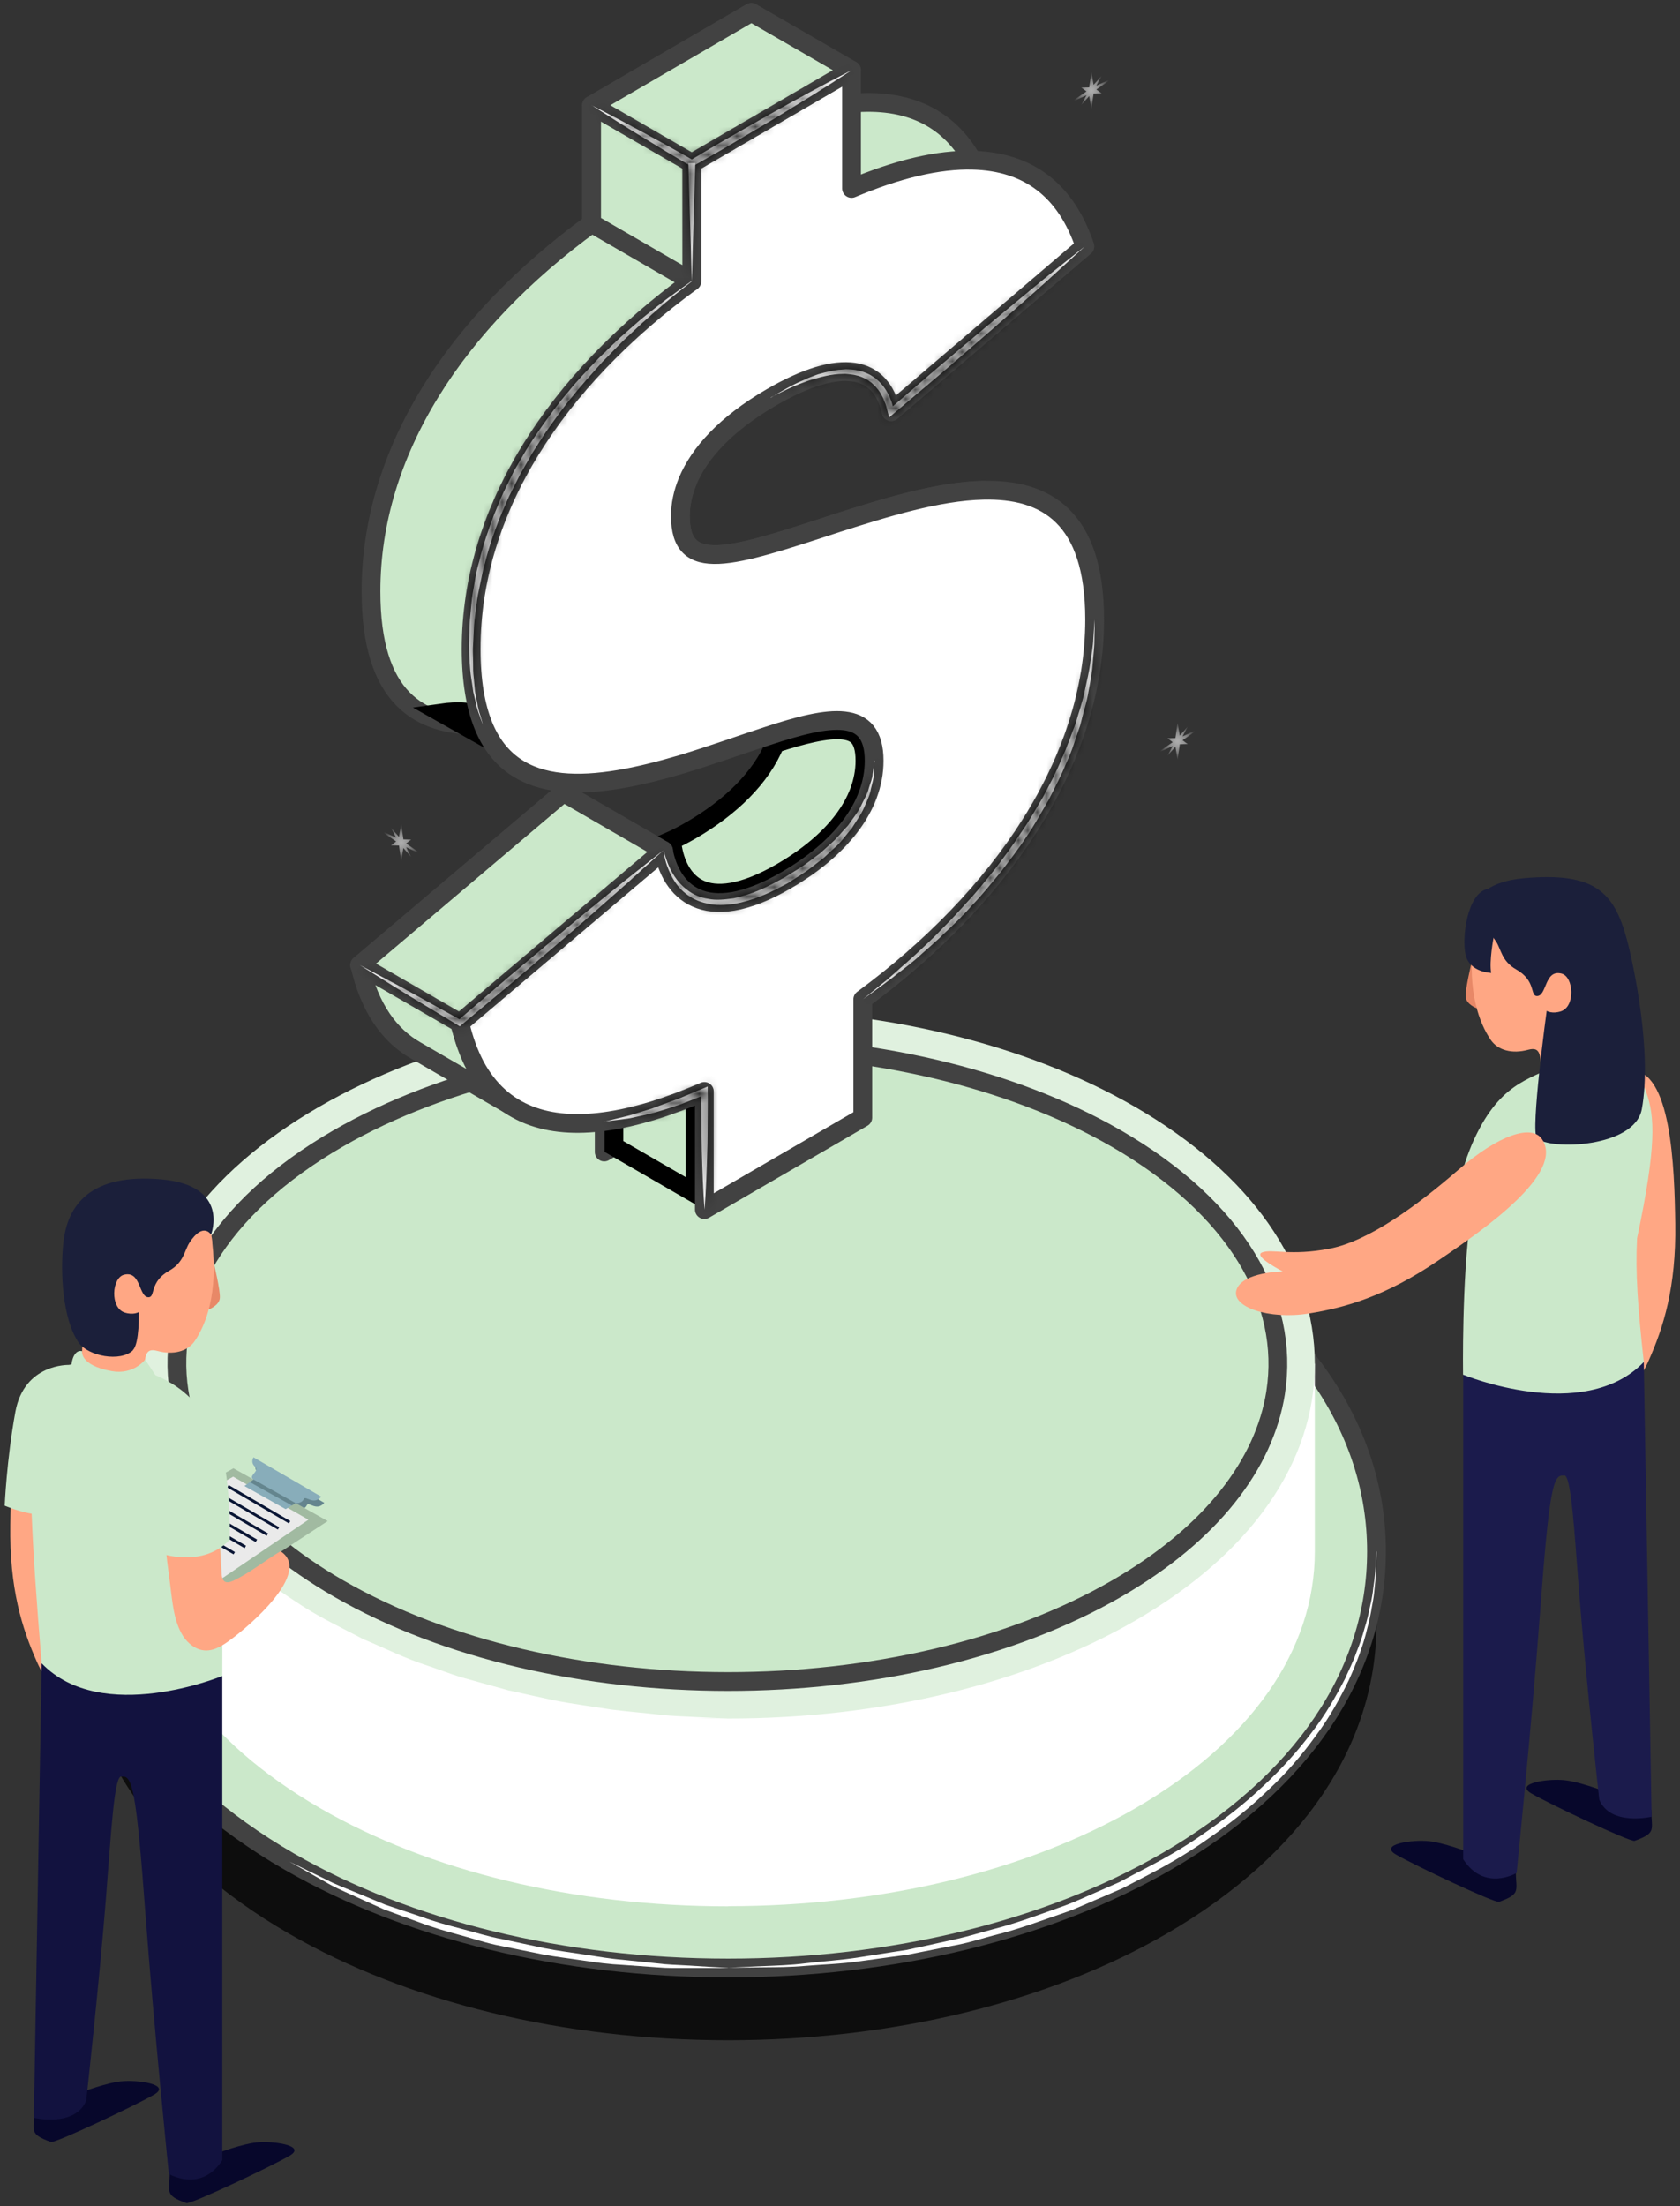 <svg width="179" height="235" viewBox="0 0 179 235" fill="none" xmlns="http://www.w3.org/2000/svg">
                            <rect x="0" y="0" width="179" height="235" fill="#333333" stroke="none"/>
                            <path
                                d="M77.571 217.332C60.08 217.332 43.464 213.302 30.805 205.987C16.322 197.621 8.335 185.867 8.335 172.902C8.335 159.936 8.335 165.193 8.335 165.193C8.335 165.193 59.978 128.56 77.455 128.56C94.932 128.56 146.662 165.266 146.662 165.266C146.662 165.266 146.662 159.995 146.662 172.96C146.662 185.911 138.719 197.65 124.264 206.001C111.635 213.302 95.048 217.332 77.571 217.332Z"
                                fill="#0D0D0D" />
                            <path
                                d="M77.571 209.637C60.08 209.637 43.464 205.607 30.805 198.292C16.322 189.926 8.335 178.173 8.335 165.207C8.335 152.242 16.293 140.532 30.747 132.18C43.391 124.88 59.978 120.865 77.455 120.865C94.932 120.865 111.547 124.895 124.206 132.195C138.675 140.561 146.662 152.3 146.662 165.266C146.662 178.216 138.719 189.955 124.264 198.307C111.635 205.607 95.048 209.637 77.571 209.637Z"
                                fill="#CBE8CA" stroke="#424242" stroke-width="2" stroke-linejoin="round" />
                            <path
                                d="M77.572 203.067C61.219 203.067 45.771 199.358 34.091 192.598C21.724 185.459 14.906 175.72 14.906 165.207V145.219C14.906 145.219 61.117 127.436 77.455 127.436C93.793 127.436 140.092 145.278 140.092 145.278C140.092 145.278 140.092 154.753 140.092 165.266C140.092 175.778 133.302 185.488 120.979 192.613C109.328 199.344 93.91 203.052 77.572 203.052V203.067Z"
                                fill="white" />
                            <path
                                d="M77.572 183.063C61.219 183.063 45.771 179.354 34.091 172.608C21.724 165.469 14.906 155.73 14.906 145.218C14.906 134.705 21.695 124.996 34.032 117.885C45.684 111.154 61.117 107.446 77.455 107.446C93.793 107.446 109.255 111.154 120.921 117.9C133.273 125.04 140.092 134.764 140.092 145.276C140.092 155.789 133.302 165.498 120.979 172.623C109.328 179.354 93.91 183.063 77.572 183.063Z"
                                fill="#E0F1DF" />
                            <path
                                d="M135.918 148.343C134.72 155.949 129.084 163.381 119.01 169.207C96.131 182.435 59.001 182.42 36.064 169.207C25.931 163.367 20.28 155.906 19.083 148.27C17.579 138.618 23.215 128.675 36.005 121.288C58.914 108.074 96.043 108.089 118.952 121.288C131.771 128.69 137.421 138.662 135.918 148.328V148.343Z"
                                fill="#CBE8CA" stroke="#424242" stroke-width="2" stroke-linejoin="round" />
                            <path
                                d="M77.569 183.063C77.569 183.063 76.313 183.063 74.123 183.019C73.028 182.99 71.685 183.048 70.166 182.902C68.648 182.785 66.91 182.712 65.041 182.508C63.173 182.23 61.143 182.026 59.011 181.646C57.946 181.442 56.865 181.223 55.741 181.004C55.186 180.887 54.617 180.785 54.047 180.668C53.492 180.522 52.923 180.361 52.353 180.215C51.215 179.909 50.061 179.588 48.879 179.281C47.711 178.931 46.557 178.493 45.389 178.098C43.009 177.368 40.746 176.244 38.41 175.295C36.191 174.098 33.898 172.988 31.84 171.645C29.752 170.287 27.766 168.856 25.97 167.294C24.189 165.732 22.568 164.111 21.21 162.403C19.867 160.694 18.684 159.001 17.838 157.307C17.356 156.489 17.049 155.628 16.67 154.854C16.392 154.037 16.071 153.277 15.881 152.533C15.458 151.058 15.21 149.744 15.078 148.649C15.02 148.109 14.976 147.612 14.932 147.189C14.932 146.765 14.918 146.4 14.903 146.108C14.903 145.524 14.888 145.203 14.888 145.203C14.888 145.203 14.903 145.51 14.947 146.108C14.961 146.4 14.991 146.765 15.005 147.189C15.063 147.612 15.136 148.094 15.21 148.634C15.385 149.715 15.677 151.014 16.144 152.46C16.363 153.19 16.699 153.92 17.005 154.723C17.4 155.482 17.721 156.329 18.203 157.117C19.079 158.767 20.276 160.417 21.619 162.067C22.977 163.717 24.627 165.279 26.379 166.812C28.146 168.345 30.131 169.732 32.19 171.061C34.278 172.404 36.512 173.455 38.731 174.623C41.038 175.587 43.272 176.711 45.623 177.456C46.791 177.85 47.929 178.288 49.083 178.653C50.251 178.974 51.39 179.296 52.514 179.602C53.084 179.763 53.638 179.909 54.193 180.069C54.763 180.186 55.318 180.303 55.858 180.434C56.953 180.668 58.033 180.916 59.084 181.135C61.187 181.544 63.216 181.792 65.071 182.099C66.94 182.333 68.648 182.464 70.166 182.639C71.685 182.829 73.013 182.829 74.109 182.902C76.299 183.004 77.554 183.063 77.554 183.063H77.569Z"
                                fill="white" />
                            <path
                                d="M146.665 165.265C146.665 165.265 146.665 165.616 146.636 166.287C146.636 166.944 146.607 167.923 146.461 169.149C146.417 169.762 146.315 170.449 146.169 171.179C146.052 171.923 145.891 172.712 145.657 173.544C145.263 175.238 144.577 177.063 143.701 179.005C142.767 180.917 141.657 182.961 140.182 184.918C138.751 186.903 137.072 188.875 135.116 190.685C133.203 192.539 131.042 194.262 128.735 195.854C126.472 197.489 123.961 198.891 121.464 200.175L119.581 201.154L117.624 202.001C116.31 202.541 115.04 203.154 113.726 203.636C111.083 204.541 108.513 205.519 105.929 206.147C104.644 206.483 103.403 206.892 102.148 207.14C100.892 207.388 99.665 207.636 98.468 207.87C97.87 207.987 97.285 208.104 96.701 208.22C96.118 208.308 95.533 208.381 94.964 208.454C93.825 208.615 92.73 208.761 91.679 208.907C89.576 209.213 87.62 209.257 85.912 209.403C84.189 209.564 82.685 209.549 81.458 209.564C78.991 209.593 77.575 209.607 77.575 209.607C77.575 209.607 78.991 209.549 81.458 209.432C82.685 209.374 84.189 209.345 85.897 209.126C87.605 208.921 89.547 208.819 91.635 208.483C92.672 208.323 93.767 208.147 94.891 207.972C95.46 207.885 96.03 207.797 96.614 207.709C97.183 207.578 97.767 207.461 98.366 207.33C99.549 207.067 100.76 206.804 102.002 206.527C103.243 206.249 104.484 205.855 105.754 205.519C108.324 204.877 110.864 203.899 113.478 202.979C114.777 202.497 116.033 201.884 117.318 201.344L119.245 200.497L121.114 199.504C123.64 198.219 126.078 196.876 128.341 195.255C130.619 193.693 132.765 191.999 134.663 190.189C136.59 188.393 138.299 186.495 139.744 184.567C141.233 182.655 142.358 180.669 143.321 178.8C143.745 177.836 144.212 176.931 144.519 176.026C144.884 175.135 145.176 174.274 145.395 173.442C145.657 172.624 145.833 171.836 145.979 171.106C146.154 170.376 146.271 169.704 146.329 169.091C146.519 167.864 146.577 166.901 146.592 166.244C146.621 165.587 146.65 165.236 146.65 165.236L146.665 165.265Z"
                                fill="white" />
                            <path
                                d="M77.573 209.636C77.573 209.636 76.814 209.636 75.486 209.636H73.091C72.157 209.636 71.12 209.665 69.981 209.563C68.842 209.476 67.601 209.388 66.302 209.3C64.988 209.242 63.615 209.067 62.199 208.848C60.783 208.629 59.308 208.468 57.833 208.191C56.359 207.884 54.869 207.592 53.366 207.285C51.862 207.008 50.416 206.497 48.971 206.117C47.525 205.723 46.094 205.314 44.766 204.803C43.422 204.322 42.123 203.84 40.897 203.387C39.699 202.847 38.575 202.336 37.524 201.869C36.473 201.401 35.524 200.978 34.721 200.496C33.917 200.044 33.202 199.649 32.633 199.314C31.479 198.657 30.808 198.292 30.808 198.292C30.808 198.292 31.494 198.627 32.691 199.211C33.29 199.503 34.02 199.854 34.852 200.263C35.67 200.701 36.648 201.066 37.699 201.504C38.75 201.942 39.889 202.409 41.086 202.905C42.328 203.329 43.627 203.752 44.97 204.205C46.299 204.701 47.715 205.081 49.161 205.46C50.606 205.825 52.051 206.307 53.541 206.57C55.015 206.891 56.505 207.212 57.965 207.519C59.425 207.811 60.885 207.986 62.287 208.205C63.688 208.424 65.046 208.658 66.346 208.76C67.645 208.892 68.871 209.023 69.996 209.14C71.12 209.286 72.171 209.3 73.091 209.359C74.011 209.417 74.829 209.461 75.486 209.505C76.814 209.578 77.573 209.622 77.573 209.622V209.636Z"
                                fill="white" />
                            <path
                                d="M104.763 52.225C99.93 52.328 94.28 54.094 89.228 55.7C77.767 59.467 72.496 61.161 72.496 54.956C72.496 53.788 72.744 52.532 73.284 51.232C65.458 53.656 61.823 53.948 61.823 48.794C61.823 44.998 64.378 40.326 71.459 36.208C79.008 31.828 83.213 32.865 84.264 37.712L104.909 20.104C104.544 18.994 104.106 17.987 103.595 17.081C101.04 12.526 96.718 10.453 90.718 10.993C87.622 11.256 84.06 12.234 80.044 13.928V1.327L63.02 11.241V23.827C48.566 34.354 39.528 48.108 39.528 62.986C39.528 74.272 44.58 77.47 51.486 77.251C54.698 77.163 58.289 76.346 61.969 75.265C72.817 71.98 82.454 66.826 82.454 74.871C82.454 76.097 82.234 77.28 81.811 78.404C88.396 76.243 93.141 75.411 93.141 81.047C93.141 86.055 89.374 90.523 83.797 93.764C74.905 98.933 71.445 94.728 70.685 90.61L68.802 89.515C63.064 91.224 60.626 87.792 60.012 84.434L38.316 102.817L48.989 108.978C49.398 110.73 49.953 112.234 50.624 113.519C54.785 113.577 59.574 112.219 64.378 110.117V122.717L75.051 116.512L81.256 112.891V100.305C95.872 89.53 105.961 75.002 105.961 59.847C105.961 56.678 105.523 54.182 104.749 52.24L104.763 52.225Z"
                                fill="#CBE8CA" stroke="#424242" stroke-width="2" stroke-linejoin="round" />
                            <path d="M74.068 116.855V127.132L65.409 122.126V111.838L74.068 116.855Z" fill="#CBE8CA"
                                stroke="black" stroke-width="2" />
                            <path
                                d="M83.311 92.885L83.311 92.885C78.98 95.402 76.255 95.469 74.614 94.741C72.968 94.01 72.035 92.309 71.686 90.414L71.602 89.962L71.205 89.731L71.161 89.705C71.945 89.362 72.77 88.941 73.64 88.439L73.643 88.438C77.797 86.023 81.098 82.863 82.591 79.193C84.05 78.722 85.389 78.332 86.586 78.076C87.914 77.791 89.002 77.685 89.85 77.781C90.679 77.874 91.2 78.148 91.535 78.564C91.885 79.001 92.158 79.747 92.158 81.032C92.158 85.507 88.772 89.711 83.311 92.885Z"
                                fill="#CBE8CA" stroke="black" stroke-width="2" />
                            <path
                                d="M53.474 111.913C52.365 111.183 50.949 110.964 49.576 110.964C49.372 110.336 49.167 109.679 49.007 108.964L38.334 102.802C39.399 107.431 41.517 110.322 44.32 111.913L54.964 118.075C54.964 118.075 56.76 114.059 53.474 111.913Z"
                                fill="#CBE8CA" stroke="#424242" stroke-width="2" stroke-linejoin="round" />
                            <path
                                d="M52.356 77C52.799 77.485 53.162 78.234 53.23 79.42L47.055 75.944C47.842 75.832 48.72 75.772 49.565 75.847C50.743 75.952 51.722 76.306 52.356 77Z"
                                fill="#0D0D0D" stroke="black" stroke-width="2" />
                            <path
                                d="M104.76 52.226C99.928 52.328 94.277 54.094 89.225 55.701C77.764 59.468 72.493 61.161 72.493 54.956C72.493 53.788 72.741 52.532 73.281 51.233C74.508 48.327 77.238 45.217 82.144 42.356C89.678 37.975 93.898 39.012 94.949 43.874L115.594 26.251C113.608 20.294 109.593 17.199 103.607 17.067C100.015 16.98 95.708 17.973 90.729 20.075V7.489L80.056 13.694L73.705 17.389V29.974C59.236 40.516 50.198 54.27 50.198 69.133C50.198 72.521 50.665 75.192 51.483 77.237C54.68 85.209 63.426 84.128 72.639 81.412C75.866 80.434 79.019 79.295 81.808 78.39C88.393 76.229 93.138 75.397 93.138 81.033C93.138 86.041 89.371 90.509 83.794 93.75C74.902 98.918 71.442 94.713 70.683 90.596L48.986 108.964C49.395 110.716 49.95 112.22 50.621 113.505C53.454 118.805 58.491 120.265 64.375 119.476C67.733 119.038 71.383 117.856 75.048 116.264V128.85L91.927 119.053V106.452C106.542 95.692 116.631 81.164 116.631 65.994C116.631 55.073 111.448 52.065 104.746 52.226H104.76Z"
                                fill="white" stroke="#424242" stroke-width="2" stroke-linejoin="round" />
                            <path d="M73.707 29.974L63.034 23.798V11.212L73.707 17.373V29.974Z" fill="#CBE8CA"
                                stroke="#424242" stroke-width="2" stroke-linejoin="round" />
                            <path d="M90.731 7.474L80.058 1.313L63.034 11.212L73.707 17.373L90.731 7.474Z"
                                fill="#CBE8CA" stroke="#424242" stroke-width="2" stroke-linejoin="round" />
                            <path
                                d="M70.703 90.597L49.007 108.964L38.334 102.803L60.03 84.42L68.82 89.501L70.703 90.597Z"
                                fill="#CBE8CA" stroke="#424242" stroke-width="2" stroke-linejoin="round" />
                            <mask id="path-18-inside-1_0_22082" fill="white">
                                <path
                                    d="M63.034 11.213C64.874 12.147 66.684 13.111 68.494 14.089C70.305 15.067 72.101 16.06 73.882 17.082H73.546C74.963 16.25 76.364 15.388 77.795 14.585L82.073 12.147C84.935 10.541 87.811 8.964 90.746 7.475C88.001 9.285 85.198 10.994 82.394 12.702L78.16 15.213C76.758 16.06 75.313 16.849 73.897 17.666L73.722 17.768L73.561 17.666C71.78 16.63 70.028 15.578 68.275 14.498C66.523 13.432 64.786 12.337 63.048 11.213H63.034Z" />
                            </mask>
                            <path
                                d="M63.034 11.213C64.874 12.147 66.684 13.111 68.494 14.089C70.305 15.067 72.101 16.06 73.882 17.082H73.546C74.963 16.25 76.364 15.388 77.795 14.585L82.073 12.147C84.935 10.541 87.811 8.964 90.746 7.475C88.001 9.285 85.198 10.994 82.394 12.702L78.16 15.213C76.758 16.06 75.313 16.849 73.897 17.666L73.722 17.768L73.561 17.666C71.78 16.63 70.028 15.578 68.275 14.498C66.523 13.432 64.786 12.337 63.048 11.213H63.034Z"
                                fill="white" />
                            <path
                                d="M63.034 11.213V9.213L62.128 12.996L63.034 11.213ZM73.882 17.082V19.082H81.386L74.877 15.347L73.882 17.082ZM73.546 17.082L72.533 15.358L66.195 19.082H73.546V17.082ZM77.795 14.585L78.774 16.329L78.785 16.323L77.795 14.585ZM82.073 12.147L81.094 10.403L81.083 10.409L82.073 12.147ZM90.746 7.475L91.847 9.144L89.841 5.691L90.746 7.475ZM82.394 12.702L83.415 14.422L83.425 14.416L83.435 14.41L82.394 12.702ZM78.16 15.213L77.14 13.493L77.133 13.497L77.126 13.501L78.16 15.213ZM73.897 17.666L72.897 15.934L72.889 15.939L73.897 17.666ZM73.722 17.768L72.648 19.456L73.676 20.11L74.729 19.496L73.722 17.768ZM73.561 17.666L74.635 15.979L74.601 15.957L74.567 15.938L73.561 17.666ZM68.275 14.498L69.325 12.795L69.315 12.789L68.275 14.498ZM63.048 11.213L64.135 9.533L63.639 9.213H63.048V11.213ZM62.128 12.996C63.946 13.919 65.74 14.874 67.544 15.848L69.445 12.329C67.628 11.348 65.801 10.375 63.94 9.429L62.128 12.996ZM67.544 15.848C69.343 16.821 71.124 17.805 72.887 18.817L74.877 15.347C73.078 14.315 71.267 13.314 69.445 12.329L67.544 15.848ZM73.882 15.082H73.546V19.082H73.882V15.082ZM74.559 18.806C76.024 17.946 77.363 17.121 78.774 16.329L76.816 12.841C75.365 13.656 73.901 14.554 72.533 15.358L74.559 18.806ZM78.785 16.323L83.063 13.885L81.083 10.409L76.805 12.848L78.785 16.323ZM83.052 13.891C85.904 12.291 88.752 10.729 91.651 9.258L89.841 5.691C86.87 7.199 83.966 8.791 81.094 10.403L83.052 13.891ZM89.645 5.805C86.935 7.593 84.162 9.283 81.353 10.994L83.435 14.41C86.233 12.705 89.067 10.978 91.847 9.144L89.645 5.805ZM81.374 10.982L77.14 13.493L79.18 16.933L83.415 14.422L81.374 10.982ZM77.126 13.501C75.741 14.338 74.375 15.081 72.897 15.934L74.897 19.398C76.251 18.616 77.776 17.782 79.194 16.925L77.126 13.501ZM72.889 15.939L72.714 16.041L74.729 19.496L74.904 19.394L72.889 15.939ZM74.795 16.081L74.635 15.979L72.487 19.353L72.648 19.456L74.795 16.081ZM74.567 15.938C72.801 14.91 71.064 13.867 69.325 12.795L67.226 16.2C68.992 17.289 70.758 18.349 72.555 19.395L74.567 15.938ZM69.315 12.789C67.581 11.734 65.859 10.649 64.135 9.533L61.962 12.892C63.713 14.025 65.466 15.13 67.236 16.206L69.315 12.789ZM63.048 9.213H63.034V13.213H63.048V9.213Z"
                                fill="black" mask="url(#path-18-inside-1_0_22082)" />
                            <mask id="path-20-inside-2_0_22082" fill="white">
                                <path d="M73.712 29.974L73.347 17.374H74.077L73.712 29.974Z" />
                            </mask>
                            <path d="M73.712 29.974L73.347 17.374H74.077L73.712 29.974Z" fill="white" />
                            <path
                                d="M73.712 29.974L71.713 30.032H75.712L73.712 29.974ZM73.347 17.374V15.374H71.288L71.348 17.432L73.347 17.374ZM74.077 17.374L76.076 17.432L76.136 15.374H74.077V17.374ZM75.712 29.916L75.347 17.316L71.348 17.432L71.713 30.032L75.712 29.916ZM73.347 19.374H74.077V15.374H73.347V19.374ZM72.078 17.316L71.713 29.916L75.712 30.032L76.076 17.432L72.078 17.316Z"
                                fill="black" mask="url(#path-20-inside-2_0_22082)" />
                            <mask id="path-22-inside-3_0_22082" fill="white">
                                <path
                                    d="M73.726 29.959C73.726 29.959 73.055 30.499 71.857 31.448C70.675 32.412 69.025 33.813 67.141 35.609C66.163 36.471 65.229 37.522 64.163 38.573C63.184 39.698 62.104 40.836 61.097 42.107C60.045 43.348 59.082 44.72 58.103 46.107C57.651 46.823 57.169 47.538 56.716 48.268L55.431 50.517L54.264 52.824C53.898 53.597 53.592 54.4 53.241 55.174C52.628 56.751 52.073 58.343 51.694 59.905C51.46 60.679 51.314 61.467 51.154 62.226C50.993 62.986 50.832 63.73 50.759 64.475C50.672 65.205 50.555 65.92 50.511 66.621C50.482 67.322 50.438 67.994 50.409 68.636C50.35 69.264 50.409 69.906 50.409 70.505C50.409 71.104 50.409 71.658 50.482 72.184C50.526 72.71 50.569 73.206 50.613 73.659C50.701 74.111 50.774 74.52 50.847 74.9C50.949 75.659 51.183 76.214 51.285 76.608C51.402 77.002 51.46 77.207 51.46 77.207C51.46 77.207 51.387 77.002 51.241 76.623C51.124 76.228 50.861 75.688 50.715 74.929C50.628 74.564 50.526 74.141 50.423 73.703C50.365 73.25 50.292 72.753 50.205 72.228C50.044 71.162 50 69.979 49.986 68.665C50 68.008 50.015 67.322 50.029 66.621C50.059 65.92 50.161 65.19 50.219 64.431C50.278 63.672 50.409 62.913 50.555 62.139C50.672 61.35 50.832 60.562 51.066 59.773C51.446 58.167 51.986 56.561 52.599 54.941C52.935 54.152 53.241 53.335 53.606 52.532L54.76 50.181L56.074 47.918C56.527 47.173 57.023 46.458 57.505 45.742C58.498 44.341 59.49 42.953 60.571 41.712C61.593 40.428 62.717 39.303 63.739 38.208C64.834 37.172 65.813 36.15 66.82 35.303C67.798 34.427 68.704 33.653 69.55 33.011C70.383 32.353 71.113 31.769 71.74 31.346C72.981 30.455 73.682 29.944 73.682 29.944L73.726 29.959Z" />
                            </mask>
                            <path
                                d="M73.726 29.959C73.726 29.959 73.055 30.499 71.857 31.448C70.675 32.412 69.025 33.813 67.141 35.609C66.163 36.471 65.229 37.522 64.163 38.573C63.184 39.698 62.104 40.836 61.097 42.107C60.045 43.348 59.082 44.72 58.103 46.107C57.651 46.823 57.169 47.538 56.716 48.268L55.431 50.517L54.264 52.824C53.898 53.597 53.592 54.4 53.241 55.174C52.628 56.751 52.073 58.343 51.694 59.905C51.46 60.679 51.314 61.467 51.154 62.226C50.993 62.986 50.832 63.73 50.759 64.475C50.672 65.205 50.555 65.92 50.511 66.621C50.482 67.322 50.438 67.994 50.409 68.636C50.35 69.264 50.409 69.906 50.409 70.505C50.409 71.104 50.409 71.658 50.482 72.184C50.526 72.71 50.569 73.206 50.613 73.659C50.701 74.111 50.774 74.52 50.847 74.9C50.949 75.659 51.183 76.214 51.285 76.608C51.402 77.002 51.46 77.207 51.46 77.207C51.46 77.207 51.387 77.002 51.241 76.623C51.124 76.228 50.861 75.688 50.715 74.929C50.628 74.564 50.526 74.141 50.423 73.703C50.365 73.25 50.292 72.753 50.205 72.228C50.044 71.162 50 69.979 49.986 68.665C50 68.008 50.015 67.322 50.029 66.621C50.059 65.92 50.161 65.19 50.219 64.431C50.278 63.672 50.409 62.913 50.555 62.139C50.672 61.35 50.832 60.562 51.066 59.773C51.446 58.167 51.986 56.561 52.599 54.941C52.935 54.152 53.241 53.335 53.606 52.532L54.76 50.181L56.074 47.918C56.527 47.173 57.023 46.458 57.505 45.742C58.498 44.341 59.49 42.953 60.571 41.712C61.593 40.428 62.717 39.303 63.739 38.208C64.834 37.172 65.813 36.15 66.82 35.303C67.798 34.427 68.704 33.653 69.55 33.011C70.383 32.353 71.113 31.769 71.74 31.346C72.981 30.455 73.682 29.944 73.682 29.944L73.726 29.959Z"
                                fill="white" />
                            <path
                                d="M73.726 29.959L74.98 31.517L77.835 29.221L74.359 28.062L73.726 29.959ZM71.857 31.448L70.615 29.881L70.604 29.889L70.594 29.898L71.857 31.448ZM67.141 35.609L68.463 37.11L68.493 37.084L68.521 37.057L67.141 35.609ZM64.163 38.573L62.758 37.149L62.704 37.203L62.654 37.261L64.163 38.573ZM61.097 42.107L62.623 43.399L62.644 43.375L62.664 43.349L61.097 42.107ZM58.103 46.107L56.469 44.955L56.44 44.996L56.413 45.038L58.103 46.107ZM56.716 48.268L55.017 47.214L54.998 47.245L54.98 47.276L56.716 48.268ZM55.431 50.517L53.695 49.524L53.67 49.568L53.647 49.613L55.431 50.517ZM54.264 52.824L52.479 51.92L52.467 51.945L52.455 51.97L54.264 52.824ZM53.241 55.174L51.419 54.349L51.397 54.399L51.377 54.449L53.241 55.174ZM51.694 59.905L53.608 60.483L53.624 60.43L53.637 60.377L51.694 59.905ZM50.759 64.475L52.745 64.713L52.748 64.692L52.75 64.67L50.759 64.475ZM50.511 66.621L48.515 66.496L48.514 66.517L48.513 66.538L50.511 66.621ZM50.409 68.636L52.4 68.821L52.405 68.774L52.407 68.727L50.409 68.636ZM50.482 72.184L52.475 72.018L52.47 71.963L52.463 71.909L50.482 72.184ZM50.613 73.659L48.623 73.851L48.632 73.946L48.65 74.039L50.613 73.659ZM50.847 74.9L52.829 74.633L52.822 74.577L52.811 74.522L50.847 74.9ZM51.285 76.608L49.349 77.11L49.358 77.143L49.367 77.176L51.285 76.608ZM51.46 77.207L49.577 77.879L53.383 76.657L51.46 77.207ZM51.241 76.623L49.324 77.191L49.346 77.267L49.374 77.341L51.241 76.623ZM50.715 74.929L52.679 74.551L52.671 74.507L52.66 74.462L50.715 74.929ZM50.423 73.703L48.44 73.958L48.453 74.059L48.476 74.157L50.423 73.703ZM50.205 72.228L48.227 72.526L48.229 72.541L48.232 72.557L50.205 72.228ZM49.986 68.665L47.986 68.621L47.985 68.654L47.986 68.688L49.986 68.665ZM50.029 66.621L48.031 66.538L48.03 66.559L48.03 66.579L50.029 66.621ZM50.555 62.139L52.52 62.51L52.528 62.471L52.533 62.432L50.555 62.139ZM51.066 59.773L52.983 60.342L52.999 60.288L53.012 60.233L51.066 59.773ZM52.599 54.941L50.759 54.157L50.743 54.195L50.728 54.233L52.599 54.941ZM53.606 52.532L51.811 51.651L51.798 51.677L51.786 51.704L53.606 52.532ZM54.76 50.181L53.03 49.177L52.995 49.237L52.964 49.3L54.76 50.181ZM56.074 47.918L54.365 46.879L54.355 46.896L54.344 46.913L56.074 47.918ZM57.505 45.742L55.873 44.586L55.859 44.605L55.846 44.625L57.505 45.742ZM60.571 41.712L62.079 43.026L62.108 42.992L62.136 42.958L60.571 41.712ZM63.739 38.208L62.364 36.756L62.319 36.798L62.277 36.844L63.739 38.208ZM66.82 35.303L68.107 36.834L68.131 36.814L68.154 36.793L66.82 35.303ZM69.55 33.011L70.759 34.604L70.775 34.592L70.79 34.58L69.55 33.011ZM71.74 31.346L72.859 33.004L72.883 32.988L72.906 32.971L71.74 31.346ZM73.682 29.944L74.315 28.047L73.337 27.721L72.504 28.328L73.682 29.944ZM73.726 29.959C72.473 28.401 72.473 28.401 72.473 28.401C72.473 28.401 72.473 28.401 72.473 28.401C72.473 28.401 72.473 28.401 72.473 28.401C72.472 28.401 72.472 28.401 72.472 28.401C72.472 28.401 72.472 28.401 72.471 28.402C72.47 28.403 72.468 28.404 72.465 28.406C72.46 28.41 72.453 28.416 72.443 28.425C72.422 28.441 72.392 28.465 72.352 28.498C72.271 28.562 72.15 28.659 71.992 28.785C71.677 29.037 71.211 29.408 70.615 29.881L73.1 33.016C73.7 32.539 74.17 32.166 74.489 31.91C74.649 31.783 74.771 31.685 74.853 31.619C74.895 31.586 74.926 31.56 74.947 31.543C74.958 31.535 74.966 31.529 74.971 31.524C74.974 31.522 74.976 31.52 74.977 31.519C74.978 31.519 74.979 31.518 74.979 31.518C74.979 31.518 74.979 31.518 74.98 31.517C74.98 31.517 74.98 31.517 74.98 31.517C74.98 31.517 74.98 31.517 74.98 31.517C74.98 31.517 74.98 31.517 73.726 29.959ZM70.594 29.898C69.381 30.886 67.69 32.322 65.761 34.162L68.521 37.057C70.359 35.305 71.968 33.938 73.121 32.999L70.594 29.898ZM65.82 34.108C64.799 35.007 63.682 36.238 62.758 37.149L65.567 39.997C66.775 38.806 67.528 37.934 68.463 37.11L65.82 34.108ZM62.654 37.261C61.754 38.295 60.571 39.55 59.53 40.864L62.664 43.349C63.637 42.122 64.615 41.1 65.671 39.886L62.654 37.261ZM59.571 40.814C58.451 42.136 57.435 43.585 56.469 44.955L59.738 47.26C60.728 45.855 61.64 44.56 62.623 43.399L59.571 40.814ZM56.413 45.038C56.025 45.652 55.453 46.511 55.017 47.214L58.416 49.322C58.885 48.566 59.277 47.993 59.794 47.176L56.413 45.038ZM54.98 47.276L53.695 49.524L57.168 51.509L58.453 49.26L54.98 47.276ZM53.647 49.613L52.479 51.92L56.048 53.727L57.216 51.42L53.647 49.613ZM52.455 51.97C52.252 52.399 52.07 52.828 51.904 53.222C51.733 53.629 51.581 53.992 51.419 54.349L55.063 55.999C55.252 55.582 55.429 55.158 55.59 54.775C55.756 54.382 55.91 54.022 56.072 53.677L52.455 51.97ZM51.377 54.449C50.75 56.063 50.16 57.747 49.75 59.433L53.637 60.377C53.987 58.938 54.506 57.44 55.105 55.899L51.377 54.449ZM49.779 59.327C49.514 60.207 49.343 61.121 49.197 61.812L53.11 62.64C53.285 61.814 53.407 61.151 53.608 60.483L49.779 59.327ZM49.197 61.812C49.042 62.544 48.855 63.403 48.769 64.28L52.75 64.67C52.81 64.057 52.944 63.428 53.11 62.64L49.197 61.812ZM48.774 64.237C48.7 64.849 48.563 65.722 48.515 66.496L52.507 66.746C52.546 66.118 52.643 65.561 52.745 64.713L48.774 64.237ZM48.513 66.538C48.481 67.289 48.445 67.795 48.411 68.545L52.407 68.727C52.431 68.192 52.482 67.355 52.509 66.704L48.513 66.538ZM48.417 68.451C48.349 69.186 48.409 70.17 48.409 70.505H52.409C52.409 69.643 52.352 69.341 52.4 68.821L48.417 68.451ZM48.409 70.505C48.409 71.073 48.405 71.772 48.501 72.459L52.463 71.909C52.412 71.545 52.409 71.134 52.409 70.505H48.409ZM48.489 72.35C48.533 72.881 48.578 73.387 48.623 73.851L52.604 73.466C52.561 73.025 52.518 72.538 52.475 72.018L48.489 72.35ZM48.65 74.039C48.754 74.575 48.787 74.778 48.883 75.277L52.811 74.522C52.761 74.262 52.648 73.647 52.577 73.279L48.65 74.039ZM48.865 75.167C48.985 76.058 49.34 77.076 49.349 77.11L53.221 76.106C53.18 75.949 53.131 75.793 53.094 75.677C53.053 75.546 53.018 75.44 52.983 75.322C52.917 75.097 52.862 74.875 52.829 74.633L48.865 75.167ZM49.367 77.176C49.425 77.37 49.468 77.517 49.496 77.614C49.51 77.662 49.521 77.699 49.528 77.723C49.531 77.734 49.533 77.743 49.535 77.749C49.536 77.752 49.536 77.754 49.537 77.755C49.537 77.755 49.537 77.756 49.537 77.756C49.537 77.756 49.537 77.756 49.537 77.756C49.537 77.756 49.537 77.756 49.537 77.756C49.537 77.756 49.537 77.756 49.537 77.756C49.537 77.756 49.537 77.756 49.537 77.756C49.537 77.756 49.537 77.756 51.46 77.207C53.383 76.657 53.383 76.657 53.383 76.657C53.383 76.657 53.383 76.657 53.383 76.657C53.383 76.657 53.383 76.657 53.383 76.657C53.383 76.657 53.383 76.657 53.383 76.657C53.383 76.657 53.383 76.656 53.383 76.656C53.383 76.655 53.383 76.655 53.382 76.654C53.382 76.652 53.381 76.649 53.38 76.645C53.378 76.638 53.375 76.628 53.371 76.615C53.363 76.588 53.352 76.548 53.337 76.496C53.307 76.393 53.262 76.24 53.203 76.04L49.367 77.176ZM51.46 77.207C53.344 76.534 53.344 76.534 53.344 76.534C53.344 76.534 53.344 76.534 53.344 76.534C53.344 76.534 53.343 76.534 53.343 76.534C53.343 76.534 53.343 76.533 53.343 76.533C53.343 76.533 53.343 76.532 53.343 76.532C53.343 76.531 53.342 76.53 53.342 76.529C53.341 76.526 53.34 76.523 53.338 76.519C53.335 76.511 53.331 76.5 53.326 76.485C53.316 76.457 53.301 76.415 53.281 76.362C53.242 76.256 53.184 76.103 53.108 75.905L49.374 77.341C49.444 77.522 49.496 77.661 49.53 77.752C49.547 77.797 49.559 77.831 49.567 77.852C49.571 77.863 49.574 77.871 49.575 77.875C49.576 77.877 49.577 77.879 49.577 77.88C49.577 77.88 49.577 77.88 49.577 77.88C49.577 77.88 49.577 77.88 49.577 77.88C49.577 77.88 49.577 77.88 49.577 77.88C49.577 77.879 49.577 77.879 49.577 77.879C49.577 77.879 49.577 77.879 49.577 77.879C49.577 77.879 49.577 77.879 51.46 77.207ZM53.159 76.054C53.11 75.889 53.052 75.729 53.008 75.609C52.957 75.47 52.919 75.371 52.875 75.247C52.795 75.02 52.727 74.797 52.679 74.551L48.752 75.307C48.85 75.82 48.986 76.247 49.103 76.578C49.25 76.995 49.282 77.051 49.324 77.191L53.159 76.054ZM52.66 74.462C52.572 74.094 52.472 73.678 52.371 73.248L48.476 74.157C48.58 74.603 48.684 75.034 48.771 75.396L52.66 74.462ZM52.407 73.447C52.345 72.969 52.269 72.448 52.177 71.899L48.232 72.557C48.315 73.059 48.385 73.531 48.44 73.958L52.407 73.447ZM52.182 71.93C52.044 71.01 52 69.944 51.985 68.643L47.986 68.688C48 70.015 48.044 71.314 48.227 72.526L52.182 71.93ZM51.985 68.71C52 68.051 52.014 67.364 52.029 66.663L48.03 66.579C48.015 67.28 48.001 67.965 47.986 68.621L51.985 68.71ZM52.028 66.704C52.056 66.011 52.139 65.552 52.213 64.585L48.225 64.278C48.183 64.829 48.06 65.83 48.031 66.538L52.028 66.704ZM52.213 64.585C52.263 63.942 52.376 63.275 52.52 62.51L48.59 61.768C48.442 62.551 48.292 63.401 48.225 64.278L52.213 64.585ZM52.533 62.432C52.639 61.715 52.782 61.021 52.983 60.342L49.148 59.205C48.883 60.103 48.704 60.986 48.577 61.846L52.533 62.432ZM53.012 60.233C53.364 58.745 53.872 57.229 54.47 55.648L50.728 54.233C50.1 55.894 49.527 57.59 49.12 59.313L53.012 60.233ZM54.439 55.724C54.832 54.803 55.064 54.159 55.427 53.359L51.786 51.704C51.419 52.51 51.038 53.502 50.759 54.157L54.439 55.724ZM55.402 53.413L56.555 51.062L52.964 49.3L51.811 51.651L55.402 53.413ZM56.489 51.185L57.803 48.922L54.344 46.913L53.03 49.177L56.489 51.185ZM57.783 48.957C58.204 48.264 58.66 47.607 59.164 46.859L55.846 44.625C55.386 45.309 54.849 46.082 54.365 46.879L57.783 48.957ZM59.137 46.898C60.135 45.489 61.074 44.181 62.079 43.026L59.062 40.399C57.907 41.727 56.86 43.193 55.873 44.586L59.137 46.898ZM62.136 42.958C63.093 41.755 64.119 40.733 65.201 39.573L62.277 36.844C61.316 37.874 60.093 39.1 59.006 40.467L62.136 42.958ZM65.114 39.661C66.313 38.526 67.156 37.633 68.107 36.834L65.533 33.772C64.47 34.666 63.356 35.817 62.364 36.756L65.114 39.661ZM68.154 36.793C69.117 35.931 69.976 35.198 70.759 34.604L68.342 31.417C67.431 32.108 66.48 32.923 65.486 33.813L68.154 36.793ZM70.79 34.58C71.654 33.898 72.309 33.375 72.859 33.004L70.622 29.688C69.916 30.164 69.112 30.809 68.311 31.441L70.79 34.58ZM72.906 32.971C73.529 32.524 74.017 32.172 74.349 31.931C74.516 31.811 74.643 31.719 74.729 31.656C74.772 31.625 74.805 31.601 74.827 31.585C74.838 31.577 74.846 31.571 74.852 31.567C74.855 31.565 74.857 31.563 74.858 31.562C74.859 31.561 74.86 31.561 74.86 31.561C74.86 31.561 74.86 31.561 74.861 31.561C74.861 31.56 74.861 31.56 74.861 31.56C74.861 31.56 74.861 31.56 74.861 31.56C74.861 31.56 74.861 31.56 73.682 29.944C72.504 28.328 72.504 28.328 72.504 28.328C72.504 28.328 72.504 28.328 72.504 28.328C72.504 28.328 72.504 28.328 72.504 28.328C72.504 28.328 72.504 28.328 72.504 28.329C72.503 28.329 72.503 28.329 72.502 28.33C72.501 28.331 72.499 28.332 72.496 28.334C72.491 28.338 72.483 28.343 72.473 28.351C72.452 28.366 72.42 28.39 72.378 28.42C72.294 28.481 72.168 28.572 72.004 28.691C71.676 28.929 71.193 29.277 70.574 29.721L72.906 32.971ZM73.05 31.842L73.094 31.856L74.359 28.062L74.315 28.047L73.05 31.842Z"
                                fill="black" mask="url(#path-22-inside-3_0_22082)" />
                            <mask id="path-24-inside-4_0_22082" fill="white">
                                <path
                                    d="M93.155 81.031C93.155 81.031 93.126 81.542 93.097 82.447C93.111 82.9 92.922 83.44 92.79 84.053C92.688 84.695 92.367 85.338 92.046 86.068C91.739 86.798 91.213 87.47 90.746 88.243C90.147 88.915 89.622 89.733 88.863 90.361C88.498 90.696 88.133 91.032 87.768 91.383C87.373 91.689 86.965 92.01 86.556 92.317C85.753 92.974 84.847 93.471 83.957 94.069C83.052 94.551 82.132 95.047 81.153 95.427C80.19 95.821 79.212 96.113 78.233 96.288C77.24 96.42 76.262 96.478 75.357 96.245C74.452 96.069 73.634 95.661 73.021 95.15C72.379 94.653 71.955 94.04 71.634 93.485C71.327 92.916 71.123 92.405 70.991 91.967C70.86 91.529 70.787 91.178 70.758 90.945C70.714 90.711 70.699 90.58 70.699 90.58C70.699 90.58 70.729 90.696 70.802 90.945C70.86 91.178 70.977 91.514 71.137 91.937C71.473 92.755 72.057 93.952 73.284 94.843C73.868 95.296 74.627 95.617 75.474 95.748C76.306 95.923 77.226 95.821 78.146 95.69C79.066 95.5 80 95.208 80.92 94.814C81.825 94.434 82.73 93.938 83.636 93.441C84.468 92.901 85.388 92.405 86.176 91.791C86.57 91.485 86.979 91.193 87.373 90.901C87.738 90.565 88.103 90.244 88.454 89.923C89.184 89.309 89.739 88.565 90.352 87.937C90.834 87.221 91.388 86.579 91.71 85.893C92.031 85.207 92.411 84.608 92.557 83.995C92.732 83.411 92.965 82.9 92.98 82.447C93.111 81.556 93.184 81.045 93.184 81.045L93.155 81.031Z" />
                            </mask>
                            <path
                                d="M93.155 81.031C93.155 81.031 93.126 81.542 93.097 82.447C93.111 82.9 92.922 83.44 92.79 84.053C92.688 84.695 92.367 85.338 92.046 86.068C91.739 86.798 91.213 87.47 90.746 88.243C90.147 88.915 89.622 89.733 88.863 90.361C88.498 90.696 88.133 91.032 87.768 91.383C87.373 91.689 86.965 92.01 86.556 92.317C85.753 92.974 84.847 93.471 83.957 94.069C83.052 94.551 82.132 95.047 81.153 95.427C80.19 95.821 79.212 96.113 78.233 96.288C77.24 96.42 76.262 96.478 75.357 96.245C74.452 96.069 73.634 95.661 73.021 95.15C72.379 94.653 71.955 94.04 71.634 93.485C71.327 92.916 71.123 92.405 70.991 91.967C70.86 91.529 70.787 91.178 70.758 90.945C70.714 90.711 70.699 90.58 70.699 90.58C70.699 90.58 70.729 90.696 70.802 90.945C70.86 91.178 70.977 91.514 71.137 91.937C71.473 92.755 72.057 93.952 73.284 94.843C73.868 95.296 74.627 95.617 75.474 95.748C76.306 95.923 77.226 95.821 78.146 95.69C79.066 95.5 80 95.208 80.92 94.814C81.825 94.434 82.73 93.938 83.636 93.441C84.468 92.901 85.388 92.405 86.176 91.791C86.57 91.485 86.979 91.193 87.373 90.901C87.738 90.565 88.103 90.244 88.454 89.923C89.184 89.309 89.739 88.565 90.352 87.937C90.834 87.221 91.388 86.579 91.71 85.893C92.031 85.207 92.411 84.608 92.557 83.995C92.732 83.411 92.965 82.9 92.98 82.447C93.111 81.556 93.184 81.045 93.184 81.045L93.155 81.031Z"
                                fill="white" />
                            <path
                                d="M93.155 81.031L94.049 79.242L91.332 77.883L91.159 80.917L93.155 81.031ZM93.097 82.447L91.098 82.382L91.096 82.447L91.098 82.511L93.097 82.447ZM92.79 84.053L90.835 83.634L90.823 83.686L90.815 83.739L92.79 84.053ZM92.046 86.068L90.215 85.263L90.208 85.278L90.202 85.293L92.046 86.068ZM90.746 88.243L92.239 89.574L92.362 89.436L92.458 89.277L90.746 88.243ZM88.863 90.361L87.588 88.819L87.547 88.853L87.508 88.889L88.863 90.361ZM87.768 91.383L88.995 92.961L89.078 92.897L89.153 92.825L87.768 91.383ZM86.556 92.317L85.356 90.717L85.322 90.742L85.289 90.769L86.556 92.317ZM83.957 94.069L84.897 95.835L84.987 95.786L85.073 95.729L83.957 94.069ZM81.153 95.427L80.43 93.562L80.413 93.569L80.396 93.576L81.153 95.427ZM78.233 96.288L78.496 98.271L78.541 98.265L78.586 98.257L78.233 96.288ZM75.357 96.245L75.857 94.308L75.797 94.293L75.737 94.281L75.357 96.245ZM73.021 95.15L74.301 93.613L74.273 93.59L74.244 93.567L73.021 95.15ZM71.634 93.485L69.873 94.433L69.888 94.46L69.903 94.487L71.634 93.485ZM70.758 90.945L72.742 90.697L72.735 90.636L72.724 90.576L70.758 90.945ZM70.699 90.58L72.64 90.094L68.712 90.8L70.699 90.58ZM70.802 90.945L72.742 90.46L72.732 90.42L72.72 90.38L70.802 90.945ZM71.137 91.937L69.267 92.647L69.277 92.672L69.287 92.697L71.137 91.937ZM73.284 94.843L74.509 93.262L74.484 93.243L74.459 93.225L73.284 94.843ZM75.474 95.748L75.886 93.791L75.833 93.78L75.781 93.772L75.474 95.748ZM78.146 95.69L78.429 97.67L78.49 97.661L78.55 97.648L78.146 95.69ZM80.92 94.814L80.146 92.969L80.139 92.972L80.132 92.975L80.92 94.814ZM83.636 93.441L84.597 95.195L84.662 95.159L84.725 95.119L83.636 93.441ZM87.373 90.901L88.564 92.508L88.649 92.445L88.728 92.373L87.373 90.901ZM88.454 89.923L87.167 88.391L87.134 88.419L87.102 88.448L88.454 89.923ZM90.352 87.937L91.783 89.334L91.909 89.204L92.011 89.054L90.352 87.937ZM92.557 83.995L90.641 83.42L90.624 83.475L90.611 83.531L92.557 83.995ZM92.98 82.447L91.001 82.155L90.985 82.268L90.981 82.382L92.98 82.447ZM93.184 81.045L95.164 81.328L95.368 79.901L94.079 79.256L93.184 81.045ZM93.155 81.031C91.159 80.917 91.159 80.917 91.158 80.917C91.158 80.917 91.158 80.917 91.158 80.917C91.158 80.917 91.158 80.917 91.158 80.917C91.158 80.917 91.158 80.918 91.158 80.918C91.158 80.918 91.158 80.919 91.158 80.919C91.158 80.921 91.158 80.923 91.158 80.925C91.158 80.93 91.157 80.937 91.157 80.946C91.156 80.964 91.154 80.989 91.153 81.022C91.149 81.088 91.145 81.184 91.139 81.309C91.128 81.558 91.113 81.921 91.098 82.382L95.096 82.511C95.11 82.068 95.124 81.723 95.135 81.49C95.14 81.374 95.144 81.286 95.147 81.228C95.149 81.198 95.15 81.177 95.151 81.163C95.151 81.156 95.152 81.151 95.152 81.148C95.152 81.147 95.152 81.145 95.152 81.145C95.152 81.145 95.152 81.145 95.152 81.145C95.152 81.144 95.152 81.145 95.152 81.145C95.152 81.145 95.152 81.145 95.152 81.145C95.152 81.145 95.152 81.145 95.152 81.145C95.152 81.145 95.152 81.145 93.155 81.031ZM91.098 82.511C91.096 82.464 91.105 82.501 91.05 82.739C91.024 82.85 90.995 82.963 90.956 83.121C90.918 83.269 90.875 83.445 90.835 83.634L94.746 84.472C94.818 84.134 94.846 84.076 94.947 83.641C95.016 83.342 95.112 82.882 95.096 82.382L91.098 82.511ZM90.815 83.739C90.765 84.053 90.608 84.369 90.215 85.263L93.876 86.874C94.125 86.307 94.611 85.338 94.765 84.367L90.815 83.739ZM90.202 85.293C90.117 85.496 89.984 85.729 89.772 86.06C89.594 86.338 89.282 86.799 89.034 87.21L92.458 89.277C92.677 88.914 92.862 88.652 93.14 88.219C93.384 87.837 93.668 87.37 93.889 86.842L90.202 85.293ZM89.253 86.913C88.923 87.284 88.545 87.774 88.319 88.049C88.045 88.382 87.82 88.628 87.588 88.819L90.137 91.902C90.665 91.466 91.082 90.988 91.41 90.587C91.787 90.129 91.971 89.875 92.239 89.574L89.253 86.913ZM87.508 88.889C87.146 89.222 86.765 89.572 86.382 89.94L89.153 92.825C89.5 92.492 89.849 92.17 90.217 91.832L87.508 88.889ZM86.54 89.804C86.135 90.119 85.746 90.424 85.356 90.717L87.756 93.917C88.183 93.597 88.612 93.259 88.995 92.961L86.54 89.804ZM85.289 90.769C84.573 91.355 83.941 91.67 82.841 92.409L85.073 95.729C85.754 95.271 86.932 94.593 87.822 93.865L85.289 90.769ZM83.017 92.304C82.085 92.8 81.275 93.234 80.43 93.562L81.877 97.291C82.988 96.86 84.019 96.302 84.897 95.835L83.017 92.304ZM80.396 93.576C79.55 93.922 78.708 94.172 77.881 94.32L78.586 98.257C79.716 98.055 80.829 97.721 81.911 97.278L80.396 93.576ZM77.971 94.306C77.031 94.43 76.372 94.441 75.857 94.308L74.857 98.181C76.152 98.515 77.45 98.41 78.496 98.271L77.971 94.306ZM75.737 94.281C75.168 94.171 74.659 93.912 74.301 93.613L71.74 96.686C72.609 97.41 73.735 97.968 74.977 98.208L75.737 94.281ZM74.244 93.567C73.896 93.298 73.628 92.938 73.365 92.483L69.903 94.487C70.282 95.142 70.861 96.008 71.798 96.732L74.244 93.567ZM73.395 92.537C73.149 92.08 72.998 91.694 72.907 91.392L69.076 92.541C69.248 93.115 69.506 93.751 69.873 94.433L73.395 92.537ZM72.907 91.392C72.798 91.028 72.754 90.79 72.742 90.697L68.773 91.193C68.82 91.566 68.922 92.029 69.076 92.541L72.907 91.392ZM72.724 90.576C72.707 90.486 72.696 90.421 72.691 90.384C72.688 90.365 72.687 90.353 72.686 90.349C72.686 90.347 72.686 90.346 72.686 90.348C72.686 90.349 72.686 90.35 72.686 90.352C72.686 90.353 72.687 90.354 72.687 90.355C72.687 90.356 72.687 90.356 72.687 90.357C72.687 90.357 72.687 90.358 72.687 90.358C72.687 90.358 72.687 90.358 72.687 90.358C72.687 90.358 72.687 90.359 72.687 90.359C72.687 90.359 72.687 90.359 70.699 90.58C68.712 90.8 68.712 90.8 68.712 90.801C68.712 90.801 68.712 90.801 68.712 90.801C68.712 90.801 68.712 90.801 68.712 90.801C68.712 90.802 68.712 90.802 68.712 90.802C68.712 90.803 68.712 90.804 68.712 90.805C68.712 90.806 68.713 90.808 68.713 90.81C68.713 90.814 68.714 90.818 68.714 90.823C68.715 90.833 68.717 90.845 68.719 90.859C68.722 90.886 68.727 90.922 68.733 90.965C68.746 91.052 68.765 91.169 68.792 91.313L72.724 90.576ZM70.699 90.58C68.759 91.065 68.759 91.065 68.759 91.065C68.759 91.065 68.759 91.065 68.759 91.065C68.759 91.065 68.759 91.065 68.759 91.065C68.759 91.066 68.759 91.066 68.76 91.066C68.76 91.067 68.76 91.067 68.76 91.068C68.76 91.069 68.76 91.07 68.761 91.071C68.761 91.074 68.762 91.077 68.763 91.081C68.765 91.088 68.767 91.097 68.77 91.108C68.776 91.129 68.784 91.159 68.794 91.195C68.814 91.269 68.843 91.373 68.883 91.509L72.72 90.38C72.687 90.268 72.665 90.19 72.653 90.143C72.646 90.119 72.642 90.104 72.64 90.096C72.639 90.092 72.638 90.09 72.638 90.089C72.638 90.089 72.638 90.09 72.639 90.091C72.639 90.091 72.639 90.091 72.639 90.092C72.639 90.093 72.639 90.093 72.639 90.093C72.639 90.094 72.639 90.094 72.639 90.094C72.64 90.094 72.64 90.094 72.64 90.094C72.64 90.094 72.64 90.094 72.64 90.094C72.64 90.094 72.64 90.094 70.699 90.58ZM68.861 91.43C68.951 91.79 69.107 92.224 69.267 92.647L73.007 91.228C72.847 90.804 72.769 90.567 72.742 90.46L68.861 91.43ZM69.287 92.697C69.669 93.627 70.429 95.242 72.109 96.461L74.459 93.225C73.685 92.663 73.277 91.883 72.987 91.178L69.287 92.697ZM72.059 96.424C72.937 97.105 74.021 97.547 75.167 97.725L75.781 93.772C75.233 93.687 74.799 93.487 74.509 93.262L72.059 96.424ZM75.062 97.705C76.283 97.962 77.531 97.798 78.429 97.67L77.863 93.71C76.921 93.844 76.329 93.885 75.886 93.791L75.062 97.705ZM78.55 97.648C79.604 97.431 80.667 97.098 81.708 96.652L80.132 92.975C79.333 93.318 78.527 93.569 77.742 93.731L78.55 97.648ZM81.693 96.658C82.712 96.231 83.711 95.681 84.597 95.195L82.674 91.688C81.75 92.194 80.938 92.638 80.146 92.969L81.693 96.658ZM84.725 95.119C85.358 94.707 86.536 94.045 87.404 93.37L84.948 90.213C84.239 90.764 83.577 91.095 82.547 91.764L84.725 95.119ZM87.404 93.37C87.774 93.082 88.132 92.828 88.564 92.508L86.183 89.294C85.827 89.558 85.366 89.887 84.948 90.213L87.404 93.37ZM88.728 92.373C88.9 92.213 89.075 92.056 89.256 91.894C89.435 91.733 89.621 91.565 89.805 91.397L87.102 88.448C86.936 88.601 86.765 88.754 86.582 88.919C86.402 89.081 86.211 89.252 86.019 89.429L88.728 92.373ZM89.74 91.454C90.214 91.056 90.609 90.633 90.934 90.272C91.29 89.876 91.514 89.609 91.783 89.334L88.921 86.539C88.576 86.893 88.216 87.312 87.959 87.599C87.671 87.919 87.424 88.176 87.167 88.391L89.74 91.454ZM92.011 89.054C92.238 88.716 92.424 88.481 92.72 88.064C92.976 87.704 93.281 87.253 93.521 86.741L89.898 85.045C89.817 85.219 89.684 85.432 89.462 85.744C89.28 85.999 88.947 86.442 88.693 86.82L92.011 89.054ZM93.521 86.741C93.688 86.385 93.773 86.247 93.994 85.798C94.165 85.45 94.376 84.986 94.502 84.458L90.611 83.531C90.591 83.617 90.539 83.759 90.404 84.035C90.318 84.21 90.053 84.714 89.898 85.045L93.521 86.741ZM94.472 84.569C94.57 84.242 94.594 84.217 94.734 83.78C94.827 83.487 94.962 83.028 94.979 82.511L90.981 82.382C90.983 82.319 90.994 82.341 90.923 82.564C90.89 82.668 90.854 82.772 90.802 82.924C90.754 83.066 90.696 83.236 90.641 83.42L94.472 84.569ZM94.959 82.739C95.025 82.292 95.076 81.94 95.111 81.699C95.128 81.579 95.141 81.487 95.15 81.424C95.155 81.393 95.159 81.369 95.161 81.353C95.162 81.345 95.163 81.339 95.163 81.335C95.164 81.333 95.164 81.331 95.164 81.33C95.164 81.329 95.164 81.329 95.164 81.329C95.164 81.329 95.164 81.328 95.164 81.328C95.164 81.328 95.164 81.328 95.164 81.328C95.164 81.328 95.164 81.328 95.164 81.328C95.164 81.328 95.164 81.328 93.184 81.045C91.204 80.763 91.204 80.763 91.204 80.763C91.204 80.763 91.204 80.763 91.204 80.763C91.204 80.763 91.204 80.763 91.204 80.763C91.204 80.763 91.204 80.763 91.204 80.763C91.204 80.763 91.204 80.763 91.204 80.764C91.204 80.765 91.204 80.766 91.204 80.768C91.203 80.772 91.202 80.778 91.201 80.785C91.199 80.801 91.196 80.824 91.191 80.854C91.183 80.915 91.169 81.006 91.152 81.125C91.118 81.363 91.067 81.712 91.001 82.155L94.959 82.739ZM94.079 79.256L94.049 79.242L92.261 82.82L92.29 82.834L94.079 79.256Z"
                                fill="black" mask="url(#path-24-inside-4_0_22082)" />
                            <mask id="path-26-inside-5_0_22082" fill="white">
                                <path
                                    d="M38.331 102.8C40.142 103.764 41.967 104.713 43.762 105.706L49.15 108.684L48.785 108.714L54.173 104.085L59.619 99.515C61.429 97.982 63.269 96.493 65.109 95.004C66.934 93.5 68.817 92.054 70.671 90.58C68.905 92.171 67.182 93.792 65.386 95.339C63.605 96.902 61.838 98.478 60.028 100.012L54.625 104.625L49.165 109.181L48.989 109.327L48.8 109.21L43.514 106.027C41.762 104.961 40.025 103.852 38.287 102.771L38.331 102.8Z" />
                            </mask>
                            <path
                                d="M38.331 102.8C40.142 103.764 41.967 104.713 43.762 105.706L49.15 108.684L48.785 108.714L54.173 104.085L59.619 99.515C61.429 97.982 63.269 96.493 65.109 95.004C66.934 93.5 68.817 92.054 70.671 90.58C68.905 92.171 67.182 93.792 65.386 95.339C63.605 96.902 61.838 98.478 60.028 100.012L54.625 104.625L49.165 109.181L48.989 109.327L48.8 109.21L43.514 106.027C41.762 104.961 40.025 103.852 38.287 102.771L38.331 102.8Z"
                                fill="white" />
                            <path
                                d="M38.331 102.8L37.221 104.464L37.304 104.519L37.391 104.566L38.331 102.8ZM43.762 105.706L42.795 107.456L42.795 107.456L43.762 105.706ZM49.15 108.684L49.31 110.678L55.931 110.148L50.118 106.934L49.15 108.684ZM48.785 108.714L47.482 107.197L42.825 111.197L48.945 110.707L48.785 108.714ZM54.173 104.085L52.887 102.553L52.878 102.561L52.869 102.568L54.173 104.085ZM59.619 99.515L60.904 101.047L60.911 101.041L59.619 99.515ZM65.109 95.004L66.367 96.558L66.374 96.553L66.38 96.547L65.109 95.004ZM70.671 90.58L72.01 92.066L69.427 89.014L70.671 90.58ZM65.386 95.339L64.08 93.824L64.074 93.83L64.067 93.836L65.386 95.339ZM60.028 100.012L58.735 98.485L58.729 98.491L60.028 100.012ZM54.625 104.625L55.907 106.161L55.915 106.154L55.924 106.146L54.625 104.625ZM49.165 109.181L50.445 110.717L50.446 110.717L49.165 109.181ZM48.989 109.327L47.941 111.03L49.166 111.784L50.27 110.863L48.989 109.327ZM48.8 109.21L49.848 107.507L49.84 107.502L49.831 107.497L48.8 109.21ZM43.514 106.027L42.475 107.736L42.483 107.74L43.514 106.027ZM38.287 102.771L39.343 101.073L37.178 104.435L38.287 102.771ZM37.391 104.566C39.224 105.542 41.017 106.474 42.795 107.456L44.73 103.956C42.916 102.952 41.058 101.986 39.271 101.035L37.391 104.566ZM42.795 107.456L48.182 110.435L50.118 106.934L44.73 103.956L42.795 107.456ZM48.991 106.691L48.626 106.72L48.945 110.707L49.31 110.678L48.991 106.691ZM50.088 110.231L55.476 105.602L52.869 102.568L47.482 107.197L50.088 110.231ZM55.458 105.617L60.904 101.047L58.333 97.983L52.887 102.553L55.458 105.617ZM60.911 101.041C62.702 99.525 64.525 98.05 66.367 96.558L63.85 93.449C62.013 94.936 60.157 96.439 58.326 97.989L60.911 101.041ZM66.38 96.547C68.19 95.056 70.024 93.65 71.916 92.145L69.427 89.014C67.611 90.458 65.677 91.943 63.837 93.46L66.38 96.547ZM69.333 89.094C67.521 90.726 65.857 92.294 64.08 93.824L66.692 96.854C68.507 95.29 70.288 93.616 72.01 92.066L69.333 89.094ZM64.067 93.836C62.269 95.413 60.528 96.967 58.735 98.485L61.32 101.538C63.148 99.99 64.941 98.39 66.705 96.843L64.067 93.836ZM58.729 98.491L53.327 103.105L55.924 106.146L61.326 101.532L58.729 98.491ZM53.344 103.09L47.883 107.645L50.446 110.717L55.907 106.161L53.344 103.09ZM47.884 107.644L47.709 107.79L50.27 110.863L50.445 110.717L47.884 107.644ZM50.038 107.624L49.848 107.507L47.752 110.913L47.941 111.03L50.038 107.624ZM49.831 107.497L44.546 104.314L42.483 107.74L47.768 110.923L49.831 107.497ZM44.554 104.318C42.81 103.258 41.111 102.172 39.343 101.073L37.231 104.47C38.938 105.531 40.715 106.665 42.475 107.736L44.554 104.318ZM37.178 104.435L37.221 104.464L39.441 101.136L39.397 101.107L37.178 104.435Z"
                                fill="black" mask="url(#path-26-inside-5_0_22082)" />
                            <mask id="path-28-inside-6_0_22082" fill="white">
                                <path
                                    d="M91.944 106.451C91.944 106.451 92.542 105.969 93.579 105.122C94.104 104.699 94.732 104.187 95.433 103.56C96.119 102.932 96.937 102.26 97.769 101.472C98.601 100.683 99.536 99.851 100.426 98.888C101.361 97.968 102.295 96.931 103.259 95.865C104.237 94.814 105.142 93.646 106.091 92.478C106.997 91.266 107.917 90.054 108.734 88.769C109.625 87.528 110.369 86.185 111.129 84.9C111.83 83.571 112.53 82.272 113.071 80.943C113.684 79.644 114.107 78.33 114.589 77.118C114.939 75.862 115.377 74.694 115.582 73.555C115.83 72.431 116.078 71.409 116.181 70.489C116.312 69.569 116.473 68.766 116.487 68.095C116.575 66.751 116.633 65.992 116.633 65.992C116.633 65.992 116.633 66.766 116.604 68.109C116.619 68.781 116.516 69.599 116.443 70.533C116.385 71.467 116.195 72.519 115.976 73.657C115.801 74.811 115.392 75.994 115.085 77.293C114.633 78.534 114.268 79.907 113.64 81.206C113.1 82.549 112.399 83.878 111.713 85.236C110.953 86.55 110.209 87.908 109.333 89.178C108.486 90.478 107.537 91.689 106.617 92.901C105.639 94.069 104.719 95.237 103.712 96.288C102.748 97.369 101.755 98.362 100.791 99.252C99.857 100.187 98.893 100.99 98.032 101.764C97.185 102.552 96.324 103.165 95.594 103.749C94.864 104.334 94.207 104.815 93.652 105.21C92.557 105.998 91.944 106.451 91.944 106.451Z" />
                            </mask>
                            <path
                                d="M91.944 106.451C91.944 106.451 92.542 105.969 93.579 105.122C94.104 104.699 94.732 104.187 95.433 103.56C96.119 102.932 96.937 102.26 97.769 101.472C98.601 100.683 99.536 99.851 100.426 98.888C101.361 97.968 102.295 96.931 103.259 95.865C104.237 94.814 105.142 93.646 106.091 92.478C106.997 91.266 107.917 90.054 108.734 88.769C109.625 87.528 110.369 86.185 111.129 84.9C111.83 83.571 112.53 82.272 113.071 80.943C113.684 79.644 114.107 78.33 114.589 77.118C114.939 75.862 115.377 74.694 115.582 73.555C115.83 72.431 116.078 71.409 116.181 70.489C116.312 69.569 116.473 68.766 116.487 68.095C116.575 66.751 116.633 65.992 116.633 65.992C116.633 65.992 116.633 66.766 116.604 68.109C116.619 68.781 116.516 69.599 116.443 70.533C116.385 71.467 116.195 72.519 115.976 73.657C115.801 74.811 115.392 75.994 115.085 77.293C114.633 78.534 114.268 79.907 113.64 81.206C113.1 82.549 112.399 83.878 111.713 85.236C110.953 86.55 110.209 87.908 109.333 89.178C108.486 90.478 107.537 91.689 106.617 92.901C105.639 94.069 104.719 95.237 103.712 96.288C102.748 97.369 101.755 98.362 100.791 99.252C99.857 100.187 98.893 100.99 98.032 101.764C97.185 102.552 96.324 103.165 95.594 103.749C94.864 104.334 94.207 104.815 93.652 105.21C92.557 105.998 91.944 106.451 91.944 106.451Z"
                                fill="white" />
                            <path
                                d="M91.944 106.451L90.689 104.893L93.131 108.06L91.944 106.451ZM93.579 105.122L92.324 103.564L92.313 103.573L93.579 105.122ZM95.433 103.56L96.767 105.049L96.775 105.042L96.783 105.035L95.433 103.56ZM100.426 98.888L99.023 97.462L98.99 97.495L98.958 97.53L100.426 98.888ZM103.259 95.865L101.795 94.503L101.785 94.513L101.775 94.524L103.259 95.865ZM106.091 92.478L107.644 93.739L107.669 93.707L107.694 93.675L106.091 92.478ZM108.734 88.769L107.109 87.603L107.077 87.648L107.047 87.695L108.734 88.769ZM111.129 84.9L112.851 85.918L112.875 85.876L112.898 85.833L111.129 84.9ZM113.071 80.943L111.262 80.09L111.239 80.139L111.218 80.19L113.071 80.943ZM114.589 77.118L116.448 77.857L116.487 77.758L116.515 77.656L114.589 77.118ZM115.582 73.555L113.629 73.124L113.62 73.163L113.613 73.202L115.582 73.555ZM116.181 70.489L114.201 70.206L114.196 70.237L114.193 70.268L116.181 70.489ZM116.487 68.095L114.491 67.965L114.489 68.008L114.488 68.051L116.487 68.095ZM116.633 65.992L118.633 65.992L114.639 65.839L116.633 65.992ZM116.604 68.109L114.604 68.066L114.603 68.109L114.604 68.153L116.604 68.109ZM116.443 70.533L114.449 70.377L114.448 70.393L114.447 70.408L116.443 70.533ZM115.976 73.657L114.012 73.28L114.005 73.318L113.999 73.357L115.976 73.657ZM115.085 77.293L116.964 77.978L117.005 77.867L117.032 77.752L115.085 77.293ZM113.64 81.206L111.839 80.336L111.81 80.397L111.784 80.46L113.64 81.206ZM111.713 85.236L113.444 86.236L113.472 86.188L113.498 86.138L111.713 85.236ZM109.333 89.178L107.686 88.043L107.672 88.064L107.657 88.086L109.333 89.178ZM106.617 92.901L108.15 94.185L108.181 94.149L108.21 94.11L106.617 92.901ZM103.712 96.288L102.268 94.905L102.243 94.931L102.219 94.957L103.712 96.288ZM100.791 99.252L99.434 97.784L99.405 97.81L99.377 97.838L100.791 99.252ZM98.032 101.764L96.695 100.276L96.682 100.288L96.669 100.3L98.032 101.764ZM93.652 105.21L92.493 103.579L92.483 103.586L93.652 105.21ZM91.944 106.451C93.198 108.009 93.198 108.009 93.198 108.009C93.198 108.009 93.198 108.009 93.198 108.009C93.198 108.009 93.198 108.008 93.198 108.008C93.198 108.008 93.198 108.008 93.198 108.008C93.198 108.008 93.199 108.007 93.2 108.007C93.201 108.006 93.203 108.004 93.205 108.002C93.21 107.999 93.217 107.993 93.227 107.985C93.245 107.97 93.273 107.948 93.31 107.918C93.383 107.859 93.491 107.772 93.632 107.658C93.913 107.43 94.324 107.096 94.844 106.671L92.313 103.573C91.797 103.995 91.39 104.325 91.113 104.55C90.974 104.662 90.868 104.748 90.797 104.806C90.761 104.835 90.734 104.857 90.716 104.871C90.707 104.878 90.7 104.884 90.696 104.887C90.694 104.889 90.692 104.891 90.691 104.891C90.69 104.892 90.69 104.892 90.69 104.892C90.69 104.892 90.689 104.893 90.689 104.893C90.689 104.893 90.689 104.893 90.689 104.893C90.689 104.893 90.689 104.893 90.689 104.893C90.689 104.893 90.689 104.893 91.944 106.451ZM94.833 106.679C95.366 106.25 96.027 105.713 96.767 105.049L94.099 102.07C93.438 102.662 92.843 103.147 92.324 103.564L94.833 106.679ZM96.783 105.035C97.309 104.554 98.35 103.676 99.145 102.924L96.394 100.02C95.524 100.844 94.929 101.31 94.083 102.084L96.783 105.035ZM99.145 102.924C99.92 102.189 100.945 101.273 101.895 100.245L98.958 97.53C98.127 98.429 97.282 99.178 96.394 100.02L99.145 102.924ZM101.829 100.313C102.814 99.344 103.79 98.26 104.743 97.206L101.775 94.524C100.801 95.602 99.908 96.591 99.023 97.462L101.829 100.313ZM104.723 97.228C105.762 96.112 106.736 94.857 107.644 93.739L104.539 91.217C103.549 92.435 102.713 93.516 101.795 94.503L104.723 97.228ZM107.694 93.675C108.582 92.486 109.555 91.205 110.422 89.843L107.047 87.695C106.279 88.903 105.411 90.046 104.489 91.281L107.694 93.675ZM110.359 89.935C111.318 88.6 112.13 87.137 112.851 85.918L109.407 83.883C108.609 85.233 107.932 86.457 107.109 87.603L110.359 89.935ZM112.898 85.833C113.581 84.538 114.337 83.138 114.923 81.697L111.218 80.19C110.724 81.406 110.079 82.604 109.36 83.967L112.898 85.833ZM114.879 81.797C115.523 80.433 116.035 78.894 116.448 77.857L112.731 76.379C112.179 77.765 111.845 78.854 111.262 80.09L114.879 81.797ZM116.515 77.656C116.798 76.645 117.326 75.159 117.55 73.909L113.613 73.202C113.429 74.23 113.081 75.08 112.663 76.58L116.515 77.656ZM117.535 73.987C117.766 72.937 118.051 71.767 118.168 70.71L114.193 70.268C114.106 71.051 113.894 71.925 113.629 73.124L117.535 73.987ZM118.16 70.772C118.267 70.028 118.469 68.97 118.487 68.138L114.488 68.051C114.476 68.563 114.357 69.111 114.201 70.206L118.16 70.772ZM118.483 68.225C118.526 67.558 118.563 67.036 118.588 66.682C118.601 66.505 118.61 66.37 118.617 66.28C118.621 66.235 118.623 66.201 118.625 66.178C118.626 66.167 118.626 66.159 118.627 66.153C118.627 66.15 118.627 66.148 118.627 66.147C118.627 66.147 118.627 66.146 118.627 66.146C118.627 66.146 118.627 66.146 118.627 66.146C118.627 66.146 118.627 66.146 118.627 66.146C118.627 66.146 118.627 66.146 118.627 66.146C118.627 66.146 118.627 66.146 116.633 65.992C114.639 65.839 114.639 65.839 114.639 65.839C114.639 65.839 114.639 65.839 114.639 65.839C114.639 65.839 114.639 65.839 114.639 65.839C114.639 65.839 114.639 65.839 114.639 65.84C114.639 65.84 114.639 65.841 114.639 65.842C114.639 65.843 114.639 65.846 114.638 65.849C114.638 65.855 114.637 65.865 114.636 65.877C114.634 65.901 114.632 65.937 114.628 65.984C114.621 66.078 114.611 66.216 114.598 66.397C114.572 66.759 114.535 67.288 114.491 67.965L118.483 68.225ZM116.633 65.992C114.633 65.992 114.633 65.992 114.633 65.992C114.633 65.992 114.633 65.992 114.633 65.992C114.633 65.992 114.633 65.992 114.633 65.992C114.633 65.992 114.633 65.992 114.633 65.992C114.633 65.992 114.633 65.993 114.633 65.993C114.633 65.994 114.633 65.996 114.633 65.999C114.633 66.004 114.633 66.012 114.633 66.023C114.633 66.045 114.633 66.079 114.633 66.124C114.632 66.215 114.631 66.35 114.63 66.527C114.626 66.881 114.619 67.403 114.604 68.066L118.603 68.153C118.618 67.473 118.626 66.936 118.629 66.567C118.631 66.383 118.632 66.241 118.633 66.144C118.633 66.095 118.633 66.058 118.633 66.033C118.633 66.02 118.633 66.01 118.633 66.004C118.633 66 118.633 65.998 118.633 65.996C118.633 65.995 118.633 65.994 118.633 65.993C118.633 65.993 118.633 65.993 118.633 65.993C118.633 65.993 118.633 65.993 118.633 65.992C118.633 65.992 118.633 65.992 118.633 65.992C118.633 65.992 118.633 65.992 116.633 65.992ZM114.604 68.153C114.616 68.692 114.534 69.294 114.449 70.377L118.437 70.689C118.499 69.903 118.621 68.87 118.603 68.066L114.604 68.153ZM114.447 70.408C114.398 71.197 114.234 72.128 114.012 73.28L117.94 74.035C118.157 72.909 118.372 71.738 118.439 70.658L114.447 70.408ZM113.999 73.357C113.929 73.816 113.808 74.31 113.649 74.9C113.498 75.459 113.302 76.143 113.139 76.834L117.032 77.752C117.176 77.144 117.337 76.587 117.511 75.941C117.677 75.327 117.848 74.652 117.953 73.958L113.999 73.357ZM113.207 76.608C112.669 78.083 112.413 79.148 111.839 80.336L115.441 82.076C116.122 80.665 116.597 78.985 116.964 77.978L113.207 76.608ZM111.784 80.46C111.285 81.701 110.639 82.927 109.928 84.334L113.498 86.138C114.159 84.829 114.914 83.397 115.496 81.952L111.784 80.46ZM109.981 84.235C109.191 85.603 108.503 86.858 107.686 88.043L110.979 90.314C111.914 88.958 112.716 87.496 113.444 86.236L109.981 84.235ZM107.657 88.086C106.86 89.309 105.97 90.445 105.024 91.692L108.21 94.11C109.104 92.933 110.112 91.646 111.008 90.27L107.657 88.086ZM105.084 91.617C104.053 92.848 103.213 93.918 102.268 94.905L105.156 97.672C106.225 96.557 107.225 95.29 108.15 94.185L105.084 91.617ZM102.219 94.957C101.304 95.983 100.357 96.93 99.434 97.784L102.149 100.721C103.153 99.793 104.192 98.754 105.204 97.62L102.219 94.957ZM99.377 97.838C98.493 98.723 97.629 99.438 96.695 100.276L99.368 103.252C100.158 102.542 101.221 101.651 102.206 100.667L99.377 97.838ZM96.669 100.3C95.894 101.022 95.186 101.515 94.344 102.188L96.843 105.311C97.462 104.816 98.476 104.083 99.395 103.228L96.669 100.3ZM94.344 102.188C93.653 102.741 93.028 103.199 92.493 103.579L94.81 106.84C95.385 106.431 96.075 105.926 96.843 105.311L94.344 102.188ZM92.483 103.586C91.932 103.983 91.501 104.296 91.208 104.51C91.061 104.617 90.949 104.699 90.873 104.755C90.835 104.783 90.806 104.804 90.786 104.819C90.777 104.826 90.769 104.832 90.764 104.835C90.761 104.837 90.76 104.839 90.758 104.84C90.757 104.84 90.757 104.841 90.757 104.841C90.756 104.841 90.756 104.841 90.756 104.841C90.756 104.841 90.756 104.841 90.756 104.841C90.756 104.841 90.756 104.841 90.756 104.841C90.756 104.841 90.756 104.841 91.944 106.451C93.131 108.06 93.131 108.06 93.131 108.06C93.131 108.06 93.131 108.06 93.131 108.06C93.131 108.06 93.131 108.06 93.131 108.06C93.131 108.06 93.131 108.06 93.131 108.06C93.132 108.059 93.132 108.059 93.132 108.059C93.133 108.058 93.135 108.057 93.137 108.055C93.142 108.052 93.148 108.047 93.157 108.04C93.176 108.027 93.203 108.007 93.24 107.98C93.313 107.926 93.422 107.846 93.566 107.741C93.853 107.532 94.276 107.224 94.82 106.833L92.483 103.586Z"
                                fill="black" mask="url(#path-28-inside-6_0_22082)" />
                            <mask id="path-30-inside-7_0_22082" fill="white">
                                <path
                                    d="M64.41 119.475L65.768 119.14C66.22 119.023 66.673 118.935 67.126 118.804L68.454 118.395C68.892 118.249 69.345 118.147 69.768 117.971C70.63 117.636 71.506 117.329 72.367 117.008L74.922 115.942L75.404 115.738V116.263C75.433 117.314 75.404 118.366 75.404 119.417C75.39 120.468 75.404 121.519 75.36 122.571C75.302 124.673 75.229 126.761 75.068 128.864C74.908 126.761 74.835 124.673 74.776 122.571C74.747 121.519 74.747 120.468 74.733 119.417C74.733 118.366 74.689 117.314 74.718 116.263L75.214 116.584L72.601 117.606C71.725 117.913 70.82 118.205 69.929 118.468C69.476 118.599 69.009 118.687 68.556 118.804L67.184 119.11C66.731 119.198 66.264 119.227 65.797 119.3L64.41 119.461V119.475Z" />
                            </mask>
                            <path
                                d="M64.41 119.475L65.768 119.14C66.22 119.023 66.673 118.935 67.126 118.804L68.454 118.395C68.892 118.249 69.345 118.147 69.768 117.971C70.63 117.636 71.506 117.329 72.367 117.008L74.922 115.942L75.404 115.738V116.263C75.433 117.314 75.404 118.366 75.404 119.417C75.39 120.468 75.404 121.519 75.36 122.571C75.302 124.673 75.229 126.761 75.068 128.864C74.908 126.761 74.835 124.673 74.776 122.571C74.747 121.519 74.747 120.468 74.733 119.417C74.733 118.366 74.689 117.314 74.718 116.263L75.214 116.584L72.601 117.606C71.725 117.913 70.82 118.205 69.929 118.468C69.476 118.599 69.009 118.687 68.556 118.804L67.184 119.11C66.731 119.198 66.264 119.227 65.797 119.3L64.41 119.461V119.475Z"
                                fill="white" />
                            <path
                                d="M64.41 119.475H62.41V122.03L64.89 121.417L64.41 119.475ZM65.768 119.14L66.248 121.081L66.258 121.079L66.267 121.076L65.768 119.14ZM67.126 118.804L67.683 120.724L67.698 120.72L67.714 120.715L67.126 118.804ZM68.454 118.395L69.042 120.306L69.065 120.3L69.087 120.292L68.454 118.395ZM69.768 117.971L69.042 116.108L69.023 116.116L69.004 116.123L69.768 117.971ZM72.367 117.008L73.066 118.882L73.102 118.868L73.137 118.854L72.367 117.008ZM74.922 115.942L75.692 117.788L75.704 117.783L74.922 115.942ZM75.404 115.738H77.404V112.717L74.623 113.896L75.404 115.738ZM75.404 116.263H73.404V116.291L73.405 116.319L75.404 116.263ZM75.404 119.417L77.404 119.445L77.404 119.431V119.417H75.404ZM75.36 122.571L73.362 122.487L73.362 122.501L73.361 122.515L75.36 122.571ZM75.068 128.864L73.074 129.016H77.063L75.068 128.864ZM74.733 119.417H72.733V119.431L72.733 119.445L74.733 119.417ZM74.718 116.263L75.805 114.584L72.817 112.651L72.719 116.208L74.718 116.263ZM75.214 116.584L75.943 118.447L79.578 117.026L76.301 114.905L75.214 116.584ZM72.601 117.606L73.262 119.494L73.296 119.482L73.329 119.469L72.601 117.606ZM69.929 118.468L70.487 120.389L70.495 120.386L69.929 118.468ZM68.556 118.804L68.993 120.756L69.025 120.748L69.056 120.74L68.556 118.804ZM67.184 119.11L67.564 121.074L67.592 121.068L67.62 121.062L67.184 119.11ZM65.797 119.3L66.027 121.287L66.067 121.282L66.106 121.276L65.797 119.3ZM64.41 119.461L64.18 117.474L62.41 117.679V119.461H64.41ZM64.89 121.417L66.248 121.081L65.288 117.198L63.93 117.534L64.89 121.417ZM66.267 121.076C66.519 121.011 67.237 120.854 67.683 120.724L66.568 116.883C66.109 117.016 65.922 117.034 65.268 117.203L66.267 121.076ZM67.714 120.715L69.042 120.306L67.866 116.483L66.537 116.892L67.714 120.715ZM69.087 120.292C69.265 120.233 69.422 120.19 69.687 120.111C69.923 120.041 70.222 119.948 70.533 119.819L69.004 116.123C68.891 116.17 68.752 116.216 68.546 116.277C68.37 116.33 68.082 116.411 67.822 116.498L69.087 120.292ZM70.495 119.835C71.345 119.503 72.147 119.225 73.066 118.882L71.668 115.134C70.865 115.434 69.915 115.768 69.042 116.108L70.495 119.835ZM73.137 118.854L75.692 117.788L74.152 114.096L71.597 115.162L73.137 118.854ZM75.704 117.783L76.185 117.579L74.623 113.896L74.141 114.101L75.704 117.783ZM73.404 115.738V116.263H77.404V115.738H73.404ZM73.405 116.319C73.433 117.338 73.404 118.287 73.404 119.417H77.404C77.404 118.444 77.433 117.291 77.403 116.208L73.405 116.319ZM73.404 119.389C73.389 120.519 73.405 121.469 73.362 122.487L77.359 122.654C77.404 121.57 77.391 120.417 77.404 119.445L73.404 119.389ZM73.361 122.515C73.303 124.612 73.231 126.66 73.074 128.711L77.063 129.016C77.227 126.863 77.301 124.734 77.36 122.626L73.361 122.515ZM77.063 128.711C76.906 126.66 76.834 124.612 76.776 122.515L72.777 122.626C72.836 124.734 72.91 126.863 73.074 129.016L77.063 128.711ZM76.776 122.515C76.747 121.48 76.748 120.48 76.732 119.389L72.733 119.445C72.747 120.457 72.748 121.559 72.777 122.626L76.776 122.515ZM76.733 119.417C76.733 118.236 76.689 117.351 76.717 116.319L72.719 116.208C72.689 117.277 72.733 118.495 72.733 119.417H76.733ZM73.631 117.942L74.128 118.264L76.301 114.905L75.805 114.584L73.631 117.942ZM74.486 114.722L71.873 115.744L73.329 119.469L75.943 118.447L74.486 114.722ZM71.94 115.719C71.095 116.014 70.222 116.296 69.363 116.55L70.495 120.386C71.418 120.114 72.355 119.812 73.262 119.494L71.94 115.719ZM69.371 116.547C68.898 116.685 68.744 116.69 68.057 116.867L69.056 120.74C69.275 120.684 70.055 120.514 70.487 120.389L69.371 116.547ZM68.12 116.852L66.748 117.158L67.62 121.062L68.993 120.756L68.12 116.852ZM66.804 117.147C66.656 117.175 66.489 117.198 66.261 117.224C66.054 117.249 65.769 117.28 65.488 117.324L66.106 121.276C66.292 121.247 66.474 121.227 66.731 121.197C66.966 121.169 67.26 121.133 67.564 121.074L66.804 117.147ZM65.567 117.313L64.18 117.474L64.64 121.447L66.027 121.287L65.567 117.313ZM62.41 119.461V119.475H66.41V119.461H62.41Z"
                                fill="black" mask="url(#path-30-inside-7_0_22082)" />
                            <mask id="path-32-inside-8_0_22082" fill="white">
                                <path
                                    d="M82.146 42.355C83.255 41.683 84.38 41.012 85.592 40.501C85.884 40.355 86.19 40.238 86.497 40.121C86.803 40.004 87.11 39.873 87.431 39.8C88.059 39.61 88.716 39.479 89.373 39.391C89.709 39.391 90.045 39.318 90.381 39.347C90.716 39.362 91.052 39.377 91.388 39.464C91.724 39.508 92.045 39.639 92.366 39.771C92.688 39.888 92.98 40.106 93.272 40.296C93.812 40.734 94.264 41.275 94.586 41.888C94.775 42.18 94.863 42.516 94.994 42.822C95.097 43.143 95.184 43.465 95.272 43.8L94.732 43.625L99.871 39.201L105.054 34.821L110.281 30.499C112.019 29.054 113.815 27.667 115.581 26.25C113.902 27.769 112.252 29.317 110.559 30.82L105.463 35.303L100.324 39.742L95.14 44.122L94.746 44.458L94.6 43.947C94.513 43.64 94.454 43.333 94.352 43.041C94.221 42.764 94.148 42.457 93.987 42.194C93.841 41.917 93.695 41.654 93.491 41.435C93.315 41.172 93.082 40.997 92.863 40.778C92.615 40.603 92.381 40.413 92.103 40.296C91.826 40.165 91.549 40.048 91.242 39.99C90.95 39.902 90.629 39.888 90.322 39.844C90.016 39.8 89.694 39.844 89.373 39.844C88.745 39.888 88.118 40.004 87.49 40.165C86.876 40.325 86.249 40.501 85.65 40.734C84.438 41.158 83.27 41.756 82.117 42.34L82.146 42.355Z" />
                            </mask>
                            <path
                                d="M82.146 42.355C83.255 41.683 84.38 41.012 85.592 40.501C85.884 40.355 86.19 40.238 86.497 40.121C86.803 40.004 87.11 39.873 87.431 39.8C88.059 39.61 88.716 39.479 89.373 39.391C89.709 39.391 90.045 39.318 90.381 39.347C90.716 39.362 91.052 39.377 91.388 39.464C91.724 39.508 92.045 39.639 92.366 39.771C92.688 39.888 92.98 40.106 93.272 40.296C93.812 40.734 94.264 41.275 94.586 41.888C94.775 42.18 94.863 42.516 94.994 42.822C95.097 43.143 95.184 43.465 95.272 43.8L94.732 43.625L99.871 39.201L105.054 34.821L110.281 30.499C112.019 29.054 113.815 27.667 115.581 26.25C113.902 27.769 112.252 29.317 110.559 30.82L105.463 35.303L100.324 39.742L95.14 44.122L94.746 44.458L94.6 43.947C94.513 43.64 94.454 43.333 94.352 43.041C94.221 42.764 94.148 42.457 93.987 42.194C93.841 41.917 93.695 41.654 93.491 41.435C93.315 41.172 93.082 40.997 92.863 40.778C92.615 40.603 92.381 40.413 92.103 40.296C91.826 40.165 91.549 40.048 91.242 39.99C90.95 39.902 90.629 39.888 90.322 39.844C90.016 39.8 89.694 39.844 89.373 39.844C88.745 39.888 88.118 40.004 87.49 40.165C86.876 40.325 86.249 40.501 85.65 40.734C84.438 41.158 83.27 41.756 82.117 42.34L82.146 42.355Z"
                                fill="white" />
                            <path
                                d="M82.146 42.355L81.252 44.144L82.238 44.637L83.181 44.066L82.146 42.355ZM85.592 40.501L86.369 42.344L86.428 42.319L86.486 42.29L85.592 40.501ZM87.431 39.8L87.874 41.75L87.943 41.735L88.01 41.714L87.431 39.8ZM89.373 39.391V37.391H89.24L89.109 37.409L89.373 39.391ZM90.381 39.347L90.207 41.34L90.251 41.343L90.294 41.345L90.381 39.347ZM91.388 39.464L90.883 41.399L91.005 41.431L91.129 41.447L91.388 39.464ZM92.366 39.771L91.609 41.622L91.646 41.637L91.683 41.65L92.366 39.771ZM93.272 40.296L94.531 38.743L94.45 38.677L94.362 38.619L93.272 40.296ZM94.586 41.888L92.814 42.816L92.858 42.899L92.909 42.978L94.586 41.888ZM94.994 42.822L96.9 42.216L96.871 42.123L96.833 42.034L94.994 42.822ZM95.272 43.8L94.655 45.703L98.129 46.83L97.207 43.296L95.272 43.8ZM94.732 43.625L93.427 42.109L90.731 44.43L94.115 45.528L94.732 43.625ZM99.871 39.201L98.58 37.674L98.573 37.68L98.566 37.685L99.871 39.201ZM105.054 34.821L103.78 33.28L103.772 33.286L103.763 33.294L105.054 34.821ZM110.281 30.499L111.556 32.041L111.56 32.037L110.281 30.499ZM115.581 26.25L116.923 27.734L114.33 24.69L115.581 26.25ZM110.559 30.82L111.88 32.322L111.887 32.316L110.559 30.82ZM105.463 35.303L106.77 36.816L106.777 36.811L106.784 36.805L105.463 35.303ZM100.324 39.742L101.615 41.269L101.623 41.262L101.631 41.255L100.324 39.742ZM95.14 44.122L93.85 42.594L93.844 42.599L95.14 44.122ZM94.746 44.458L92.823 45.007L93.677 47.995L96.043 45.98L94.746 44.458ZM94.6 43.947L96.523 43.397L96.523 43.397L94.6 43.947ZM94.352 43.041L96.24 42.38L96.205 42.281L96.159 42.185L94.352 43.041ZM93.987 42.194L92.217 43.126L92.247 43.183L92.28 43.237L93.987 42.194ZM93.491 41.435L91.826 42.545L91.917 42.68L92.028 42.8L93.491 41.435ZM92.863 40.778L94.277 39.364L94.156 39.243L94.016 39.144L92.863 40.778ZM92.103 40.296L91.247 42.104L91.287 42.123L91.327 42.14L92.103 40.296ZM91.242 39.99L90.667 41.905L90.766 41.935L90.868 41.954L91.242 39.99ZM89.373 39.844V37.844H89.303L89.234 37.849L89.373 39.844ZM87.49 40.165L86.994 38.227L86.983 38.23L87.49 40.165ZM85.65 40.734L86.31 42.622L86.344 42.611L86.377 42.597L85.65 40.734ZM82.117 42.34L81.213 40.556L77.666 42.352L81.222 44.129L82.117 42.34ZM83.181 44.066C84.302 43.388 85.309 42.79 86.369 42.344L84.814 38.658C83.45 39.233 82.209 39.979 81.11 40.644L83.181 44.066ZM86.486 42.29C86.674 42.196 86.886 42.113 87.209 41.99L85.785 38.252C85.494 38.363 85.093 38.514 84.697 38.712L86.486 42.29ZM87.209 41.99C87.623 41.832 87.733 41.782 87.874 41.75L86.988 37.85C86.488 37.963 85.984 38.176 85.785 38.252L87.209 41.99ZM88.01 41.714C88.515 41.562 89.064 41.45 89.638 41.373L89.109 37.409C88.368 37.507 87.603 37.659 86.853 37.886L88.01 41.714ZM89.373 41.391C89.527 41.391 89.666 41.383 89.777 41.374C89.873 41.367 89.997 41.355 90.05 41.351C90.206 41.337 90.225 41.341 90.207 41.34L90.554 37.355C90.2 37.324 89.884 37.35 89.704 37.366C89.474 37.386 89.429 37.391 89.373 37.391V41.391ZM90.294 41.345C90.661 41.361 90.786 41.374 90.883 41.399L91.893 37.529C91.319 37.379 90.772 37.362 90.468 37.349L90.294 41.345ZM91.129 41.447C91.127 41.447 91.158 41.451 91.244 41.48C91.336 41.511 91.438 41.552 91.609 41.622L93.124 37.92C92.849 37.807 92.285 37.564 91.647 37.481L91.129 41.447ZM91.683 41.65C91.657 41.641 91.677 41.645 91.774 41.704C91.82 41.733 91.871 41.767 91.942 41.814C92.004 41.855 92.095 41.917 92.182 41.973L94.362 38.619C94.24 38.54 93.653 38.111 93.05 37.891L91.683 41.65ZM92.012 41.85C92.354 42.127 92.627 42.458 92.814 42.816L96.357 40.96C95.902 40.091 95.27 39.342 94.531 38.743L92.012 41.85ZM92.909 42.978C92.894 42.954 92.905 42.964 92.949 43.078C92.973 43.139 92.992 43.191 93.029 43.29C93.061 43.375 93.104 43.489 93.156 43.61L96.833 42.034C96.778 41.906 96.786 41.906 96.675 41.621C96.595 41.418 96.468 41.113 96.263 40.798L92.909 42.978ZM93.089 43.429C93.175 43.699 93.252 43.98 93.337 44.305L97.207 43.296C97.117 42.949 97.019 42.587 96.9 42.216L93.089 43.429ZM95.889 41.898L95.349 41.723L94.115 45.528L94.655 45.703L95.889 41.898ZM96.036 45.141L101.176 40.717L98.566 37.685L93.427 42.109L96.036 45.141ZM101.162 40.729L106.345 36.349L103.763 33.294L98.58 37.674L101.162 40.729ZM106.329 36.362L111.556 32.041L109.007 28.958L103.78 33.28L106.329 36.362ZM111.56 32.037C113.282 30.605 115.026 29.259 116.832 27.811L114.33 24.69C112.604 26.074 110.756 27.503 109.002 28.962L111.56 32.037ZM114.24 24.767C112.515 26.327 110.926 27.82 109.231 29.325L111.887 32.316C113.579 30.813 115.29 29.211 116.923 27.734L114.24 24.767ZM109.238 29.319L104.142 33.801L106.784 36.805L111.88 32.322L109.238 29.319ZM104.156 33.789L99.016 38.228L101.631 41.255L106.77 36.816L104.156 33.789ZM99.033 38.214L93.85 42.594L96.431 45.649L101.615 41.269L99.033 38.214ZM93.844 42.599L93.449 42.935L96.043 45.98L96.437 45.644L93.844 42.599ZM96.669 43.908L96.523 43.397L92.677 44.496L92.823 45.007L96.669 43.908ZM96.523 43.397C96.491 43.283 96.468 43.185 96.421 42.998C96.379 42.835 96.322 42.614 96.24 42.38L92.464 43.702C92.485 43.76 92.507 43.839 92.543 43.979C92.572 44.094 92.622 44.304 92.677 44.496L96.523 43.397ZM96.159 42.185C96.138 42.141 96.131 42.114 96.05 41.902C95.989 41.741 95.877 41.451 95.694 41.151L92.28 43.237C92.258 43.201 92.263 43.196 92.311 43.322C92.322 43.352 92.37 43.48 92.397 43.551C92.433 43.645 92.482 43.766 92.544 43.897L96.159 42.185ZM95.757 41.263C95.614 40.991 95.36 40.507 94.953 40.071L92.028 42.8C92.021 42.792 92.033 42.803 92.067 42.857C92.104 42.916 92.147 42.993 92.217 43.126L95.757 41.263ZM95.155 40.326C94.954 40.024 94.737 39.801 94.583 39.652C94.327 39.405 94.419 39.506 94.277 39.364L91.448 42.192C91.532 42.276 91.612 42.35 91.67 42.404C91.735 42.464 91.769 42.495 91.803 42.529C91.865 42.587 91.852 42.583 91.826 42.545L95.155 40.326ZM94.016 39.144C93.921 39.077 93.419 38.68 92.88 38.453L91.327 42.14C91.298 42.127 91.304 42.125 91.374 42.172C91.408 42.195 91.448 42.224 91.506 42.265C91.556 42.302 91.634 42.359 91.709 42.412L94.016 39.144ZM92.96 38.489C92.643 38.339 92.18 38.132 91.616 38.025L90.868 41.954C90.918 41.964 91.009 41.991 91.247 42.104L92.96 38.489ZM91.817 38.074C91.336 37.93 90.641 37.869 90.605 37.864L90.039 41.824C90.146 41.839 90.248 41.851 90.327 41.86C90.414 41.87 90.472 41.876 90.531 41.884C90.648 41.899 90.676 41.908 90.667 41.905L91.817 38.074ZM90.605 37.864C90.274 37.816 89.976 37.822 89.784 37.828C89.53 37.837 89.493 37.844 89.373 37.844V41.844C89.496 41.844 89.61 41.84 89.699 41.836C89.804 41.831 89.852 41.828 89.922 41.826C90.048 41.822 90.064 41.827 90.039 41.824L90.605 37.864ZM89.234 37.849C88.454 37.903 87.704 38.046 86.994 38.227L87.985 42.102C88.531 41.963 89.036 41.872 89.512 41.839L89.234 37.849ZM86.983 38.23C86.359 38.394 85.636 38.593 84.923 38.871L86.377 42.597C86.861 42.409 87.394 42.258 87.996 42.1L86.983 38.23ZM84.99 38.846C83.629 39.322 82.336 39.987 81.213 40.556L83.02 44.125C84.204 43.525 85.248 42.993 86.31 42.622L84.99 38.846ZM81.222 44.129L81.252 44.144L83.04 40.566L83.011 40.551L81.222 44.129Z"
                                fill="black" mask="url(#path-32-inside-8_0_22082)" />
                            <path
                                d="M43.272 90.246L45.024 91.063L43.272 89.851L43.812 89.428L42.98 89.413L42.746 87.763L42.513 89.15L41.666 88.187L42.206 89.238L40.454 88.421L42.206 89.632L41.666 90.056L42.513 90.07L42.746 91.72L42.98 90.333L43.812 91.297L43.272 90.246Z"
                                fill="url(#paint0_radial_0_22082)" />
                            <path
                                d="M124.946 79.469L123.194 80.272L124.946 79.06L124.391 78.636L125.238 78.622L125.471 76.972L125.705 78.359L126.552 77.395L125.997 78.447L127.749 77.629L125.997 78.855L126.552 79.264L125.705 79.279L125.471 80.929L125.238 79.542L124.391 80.505L124.946 79.469Z"
                                fill="url(#paint1_radial_0_22082)" />
                            <path
                                d="M115.762 10.145L114.01 10.948L115.762 9.736L115.207 9.327L116.054 9.313L116.288 7.663L116.521 9.035L117.368 8.086L116.813 9.123L118.565 8.32L116.813 9.532L117.368 9.941L116.521 9.955L116.288 11.605L116.054 10.232L115.207 11.182L115.762 10.145Z"
                                fill="url(#paint2_radial_0_22082)" />
                            <path
                                d="M27.254 44.02L29.006 44.823L27.254 43.611L27.794 43.203L26.962 43.188L26.728 41.538L26.495 42.911L25.648 41.962L26.188 42.998L24.451 42.195L26.188 43.407L25.648 43.816L26.495 43.83L26.728 45.495L26.962 44.108L27.794 45.071L27.254 44.02Z"
                                fill="url(#paint3_radial_0_22082)" />
                            <path
                                d="M27.34 158.266C26.683 157.901 28.041 157.39 27.5 156.908C26.96 156.412 27.34 155.901 27.34 155.901L34.553 160.091C33.706 161.07 32.888 159.887 32.684 160.354C32.494 160.807 31.822 160.792 31.822 160.792L27.34 158.281V158.266Z"
                                fill="#64858E" />
                            <path d="M23.645 169.391L34.917 162.032L24.872 156.411L14.067 162.455L23.645 169.391Z"
                                fill="#A1BAA1" />
                            <path d="M24.845 157.303L32.861 161.888L23.662 168.137L15.603 162.457L24.845 157.303Z"
                                fill="#EAEAEA" />
                            <path d="M26.038 158.296L30.433 160.764L31.484 160.121L27.016 157.61L26.038 158.296Z"
                                fill="#88ADBA" />
                            <path
                                d="M27.015 157.608C26.358 157.243 27.716 156.732 27.176 156.251C26.636 155.754 27.015 155.243 27.015 155.243L34.228 159.434C33.381 160.426 32.549 159.244 32.359 159.696C32.169 160.164 31.498 160.134 31.498 160.134L27.015 157.623V157.608Z"
                                fill="#88ADBA" />
                            <path d="M27.02 157.61L31.488 160.121L31.094 160.37L26.626 157.888L27.02 157.61Z"
                                fill="#64858E" />
                            <path d="M30.783 162.281L24.213 158.455L24.359 158.192L30.929 162.032L30.783 162.281Z"
                                fill="#0A1635" />
                            <path d="M29.604 162.938L23.034 159.113L23.18 158.865L29.75 162.69L29.604 162.938Z"
                                fill="#0A1635" />
                            <path d="M28.416 163.61L21.846 159.77L21.992 159.522L28.562 163.348L28.416 163.61Z"
                                fill="#0A1635" />
                            <path d="M27.237 164.265L20.667 160.44L20.827 160.177L27.398 164.002L27.237 164.265Z"
                                fill="#0A1635" />
                            <path d="M26.067 164.923L19.496 161.097L19.642 160.834L26.212 164.66L26.067 164.923Z"
                                fill="#0A1635" />
                            <path d="M24.887 165.58L18.317 161.755L18.463 161.492L25.033 165.332L24.887 165.58Z"
                                fill="#0A1635" />
                            <path
                                d="M5.917 146.102C7.816 146.16 8.808 149.664 8.035 155.344C7.261 161.023 6.91 167.477 8.516 171.404C10.137 175.347 11.86 176.529 12.108 177.639C12.356 178.749 9.203 176.909 9.203 176.909C9.203 176.909 11.48 180.515 10.283 182.078C9.086 183.64 5.684 180.968 3.932 177.026C2.355 173.478 0.997 169.229 1.099 162.425C1.187 156.424 1.508 145.97 5.903 146.087L5.917 146.102Z"
                                fill="#FFA784" />
                            <path
                                d="M3.641 224.885C3.641 227.002 3.042 227.309 5.422 228.17C5.875 228.331 14.591 224.199 16.431 223.118C18.27 222.038 14.649 221.512 12.839 221.717C10.065 222.023 3.626 224.885 3.626 224.885H3.641Z"
                                fill="#07072B" />
                            <path
                                d="M18.077 231.398C18.077 233.515 17.478 233.821 19.858 234.683C20.311 234.843 29.027 230.711 30.867 229.631C32.706 228.55 29.085 228.025 27.275 228.229C24.501 228.536 18.062 231.398 18.062 231.398H18.077Z"
                                fill="#07072B" />
                            <path
                                d="M4.441 177.186L3.608 225.602C3.608 225.602 8.003 226.638 9.186 223.762C9.186 223.762 10.558 211.381 11.288 202.212C11.829 195.51 12.164 188.75 12.997 189.261C14.092 189.086 14.53 190.765 15.493 203.847C16.398 215.965 17.99 231.573 17.99 231.573C17.99 231.573 21.407 233.632 23.684 230.113V178.529L4.426 177.186H4.441Z"
                                fill="#12123F" />
                            <path
                                d="M7.348 145.4C7.348 145.4 2.588 145.225 1.639 150.394C0.704 155.519 0.5 160.395 0.5 160.395C0.5 160.395 5.508 162.542 6.325 160.395C7.143 158.249 7.348 145.4 7.348 145.4Z"
                                fill="#CBE8CA" />
                            <path
                                d="M13.742 145.546C16.735 146.363 22.357 148.174 23.043 155.109C23.802 162.774 23.685 178.529 23.685 178.529C23.685 178.529 10.851 183.843 4.441 177.185C2.222 150.714 3.171 146.495 7.347 145.4C10.822 144.494 13.742 145.531 13.742 145.531V145.546Z"
                                fill="#CBE8CA" />
                            <path
                                d="M22.782 134.565C22.782 134.565 23.483 137.441 23.425 138.259C23.366 139.076 22.242 139.485 22.242 139.485L22.782 134.55V134.565Z"
                                fill="#E88867" />
                            <path
                                d="M22.617 132.361C23.23 137.763 21.96 141.063 20.763 142.83C19.989 143.983 18.442 144.363 16.777 143.91C15.405 143.545 15.361 144.363 15.361 147.458C15.273 148.349 9.097 148.582 8.703 145.823C8.586 145.005 8.849 143.881 8.761 142.114C8.571 137.909 8.82 132.025 10.265 129.864C11.754 127.63 21.566 123.075 22.632 132.346L22.617 132.361Z"
                                fill="#FFA784" />
                            <path
                                d="M14.164 143.839C12.836 145.124 9.39 144.467 8.382 143.021C6.659 140.525 6.411 135.56 6.747 132.407C7.185 128.304 9.667 124.975 17.201 125.632C24.56 126.289 22.487 131.516 22.487 131.516C22.487 131.516 21.654 130.129 20.194 132.363C19.64 133.21 19.61 134.465 18.033 135.356C15.902 136.553 16.573 138.159 15.843 138.189C14.748 138.218 15.055 135.312 13.201 135.794C11.916 136.13 11.711 139.284 13.259 139.809C14.208 140.13 14.792 139.765 14.792 139.765C14.792 139.765 14.88 143.138 14.15 143.824L14.164 143.839Z"
                                fill="#1B1F3A" />
                            <path
                                d="M8.749 143.941C8.749 143.941 8.471 145.445 11.903 146.058C14.253 146.481 15.465 144.831 15.465 144.831L16.896 147.007C16.896 147.007 15.305 149.036 11.611 148.54C7.449 148 7.566 146.102 7.566 146.102C7.566 144.452 8.15 143.751 8.763 143.941H8.749Z"
                                fill="#CBE8CA" />
                            <path
                                d="M20.197 153.431C21.89 153.227 23.248 156.205 23.321 161.374C23.35 163.477 23.467 165.579 23.613 167.667C23.642 167.959 23.686 168.295 23.934 168.47C24.212 168.645 24.577 168.514 24.869 168.382C26.694 167.506 28.198 166.265 29.891 165.243C33.366 167.506 26.329 173.39 24.577 174.661C23.774 175.259 22.869 175.858 21.861 175.814C20.883 175.77 20.021 175.084 19.496 174.266C18.474 172.646 18.357 170.485 18.109 168.616C17.379 163.272 16.254 153.913 20.197 153.431Z"
                                fill="#FFA784" />
                            <path
                                d="M19.598 149.912C16.838 150.306 15.729 153.168 15.918 157.753C16.108 162.337 16.4 165.243 16.4 165.243C16.4 165.243 21.277 167.345 24.474 164.031C24.474 164.031 24.942 149.153 19.598 149.912Z"
                                fill="#CBE8CA" />
                            <path
                                d="M173.677 114.016C171.778 114.075 170.786 117.579 171.559 123.259C172.333 128.938 172.684 135.392 171.078 139.319C169.457 143.261 167.734 144.444 167.486 145.554C167.238 146.663 170.391 144.824 170.391 144.824C170.391 144.824 168.114 148.43 169.311 149.992C170.508 151.555 173.91 148.883 175.662 144.94C177.239 141.393 178.597 137.144 178.495 130.34C178.407 124.339 178.086 113.885 173.691 114.002L173.677 114.016Z"
                                fill="#FFA784" />
                            <path
                                d="M175.948 192.805C175.948 194.922 176.547 195.229 174.167 196.09C173.714 196.251 164.998 192.119 163.158 191.039C161.319 189.958 164.94 189.433 166.75 189.637C169.524 189.944 175.963 192.805 175.963 192.805H175.948Z"
                                fill="#07072B" />
                            <path
                                d="M161.507 199.303C161.507 201.42 162.105 201.727 159.725 202.588C159.273 202.749 150.556 198.617 148.716 197.537C146.877 196.456 150.498 195.931 152.308 196.135C155.082 196.442 161.521 199.303 161.521 199.303H161.507Z"
                                fill="#07072B" />
                            <path
                                d="M175.142 145.106L175.974 193.522C175.974 193.522 171.579 194.559 170.396 191.697C170.396 191.697 169.024 179.316 168.294 170.147C167.754 163.445 167.418 156.685 166.586 157.196C165.491 157.021 165.053 158.7 164.089 171.782C163.184 183.9 161.592 199.508 161.592 199.508C161.592 199.508 158.176 201.567 155.898 198.048V146.464L175.156 145.121L175.142 145.106Z"
                                fill="#1B1B4C" />
                            <path
                                d="M165.841 113.452C162.877 115.072 159.665 115.35 156.818 121.92C156.132 123.687 154.847 126.256 156.687 129.717C155.738 136.214 155.884 146.435 155.884 146.435C155.884 146.435 168.718 151.749 175.142 145.091C174.499 139.207 174.237 135.528 174.426 131.907C176.514 122.051 176.31 118.927 175.419 116.386C174.748 114.445 173.682 113.685 172.236 113.306C168.761 112.4 165.841 113.437 165.841 113.437V113.452Z"
                                fill="#CBE8CA" />
                            <path
                                d="M156.805 102.485C156.805 102.485 156.104 105.361 156.162 106.179C156.221 106.997 157.345 107.405 157.345 107.405L156.805 102.47V102.485Z"
                                fill="#E88867" />
                            <path
                                d="M156.964 100.281C156.351 105.684 157.621 108.983 158.819 110.75C159.592 111.903 161.14 112.283 162.804 111.83C164.177 111.465 164.221 112.283 164.221 115.378C164.308 116.269 170.484 116.517 170.879 113.743C170.995 112.925 170.733 111.801 170.82 110.035C171.01 105.83 170.762 99.945 169.316 97.785C167.827 95.551 158.015 90.995 156.95 100.267L156.964 100.281Z"
                                fill="#FFA784" />
                            <path
                                d="M163.758 121.245C165.087 122.53 174.154 122.282 174.928 118.165C176.052 112.105 174.052 102.717 173.336 100.06C171.978 95.037 169.92 92.876 162.386 93.548C155.027 94.205 157.1 99.432 157.1 99.432C157.1 99.432 157.932 98.045 159.393 100.279C159.947 101.111 159.977 102.381 161.553 103.272C163.671 104.469 163.014 106.075 163.744 106.104C164.839 106.134 164.532 103.228 166.386 103.71C167.671 104.046 167.876 107.199 166.328 107.725C165.379 108.046 164.795 107.681 164.795 107.681C164.795 107.681 163.043 120.544 163.758 121.231V121.245Z"
                                fill="#1B1F3A" />
                            <path
                                d="M164.273 121.317C163.192 119.769 159.717 120.85 155.381 124.617C151.045 128.384 145.847 132.209 141.671 133.012C137.495 133.815 135.539 133.012 134.488 133.406C133.436 133.801 136.678 135.436 136.678 135.436C136.678 135.436 132.414 135.494 131.757 137.363C131.1 139.217 135.203 140.605 139.466 139.918C143.292 139.305 147.599 138.108 153.235 134.282C158.199 130.924 166.784 124.923 164.273 121.317Z"
                                fill="#FFA784" />
                            <path
                                d="M159.132 99.9C159.132 99.9 158.65 102.44 158.884 103.637C158.884 103.637 156.635 103.593 156.168 101.768C155.716 99.929 156.329 95.111 158.519 94.687C160.694 94.278 159.132 99.9 159.132 99.9Z"
                                fill="#1B1F3A" />
                            <defs>
                                <radialGradient id="paint0_radial_0_22082" cx="0" cy="0" r="1"
                                    gradientUnits="userSpaceOnUse"
                                    gradientTransform="translate(42.746 89.749) scale(2.132 2.132)">
                                    <stop stop-color="white" stop-opacity="0.6" />
                                    <stop offset="0.12" stop-color="white" stop-opacity="0.57" />
                                    <stop offset="0.31" stop-color="white" stop-opacity="0.49" />
                                    <stop offset="0.53" stop-color="white" stop-opacity="0.37" />
                                    <stop offset="0.77" stop-color="white" stop-opacity="0.19" />
                                    <stop offset="1" stop-color="white" stop-opacity="0" />
                                </radialGradient>
                                <radialGradient id="paint1_radial_0_22082" cx="0" cy="0" r="1"
                                    gradientUnits="userSpaceOnUse"
                                    gradientTransform="translate(125.471 78.958) rotate(180) scale(2.132 2.132)">
                                    <stop stop-color="white" stop-opacity="0.6" />
                                    <stop offset="0.12" stop-color="white" stop-opacity="0.57" />
                                    <stop offset="0.31" stop-color="white" stop-opacity="0.49" />
                                    <stop offset="0.53" stop-color="white" stop-opacity="0.37" />
                                    <stop offset="0.77" stop-color="white" stop-opacity="0.19" />
                                    <stop offset="1" stop-color="white" stop-opacity="0" />
                                </radialGradient>
                                <radialGradient id="paint2_radial_0_22082" cx="0" cy="0" r="1"
                                    gradientUnits="userSpaceOnUse"
                                    gradientTransform="translate(116.288 9.634) rotate(180) scale(2.132 2.132)">
                                    <stop stop-color="white" stop-opacity="0.6" />
                                    <stop offset="0.12" stop-color="white" stop-opacity="0.57" />
                                    <stop offset="0.31" stop-color="white" stop-opacity="0.49" />
                                    <stop offset="0.53" stop-color="white" stop-opacity="0.37" />
                                    <stop offset="0.77" stop-color="white" stop-opacity="0.19" />
                                    <stop offset="1" stop-color="white" stop-opacity="0" />
                                </radialGradient>
                                <radialGradient id="paint3_radial_0_22082" cx="0" cy="0" r="1"
                                    gradientUnits="userSpaceOnUse"
                                    gradientTransform="translate(-22.345 43.509) scale(2.132)">
                                    <stop stop-color="white" stop-opacity="0.6" />
                                    <stop offset="0.12" stop-color="white" stop-opacity="0.57" />
                                    <stop offset="0.31" stop-color="white" stop-opacity="0.49" />
                                    <stop offset="0.53" stop-color="white" stop-opacity="0.37" />
                                    <stop offset="0.77" stop-color="white" stop-opacity="0.19" />
                                    <stop offset="1" stop-color="white" stop-opacity="0" />
                                </radialGradient>
                            </defs>
                        </svg>